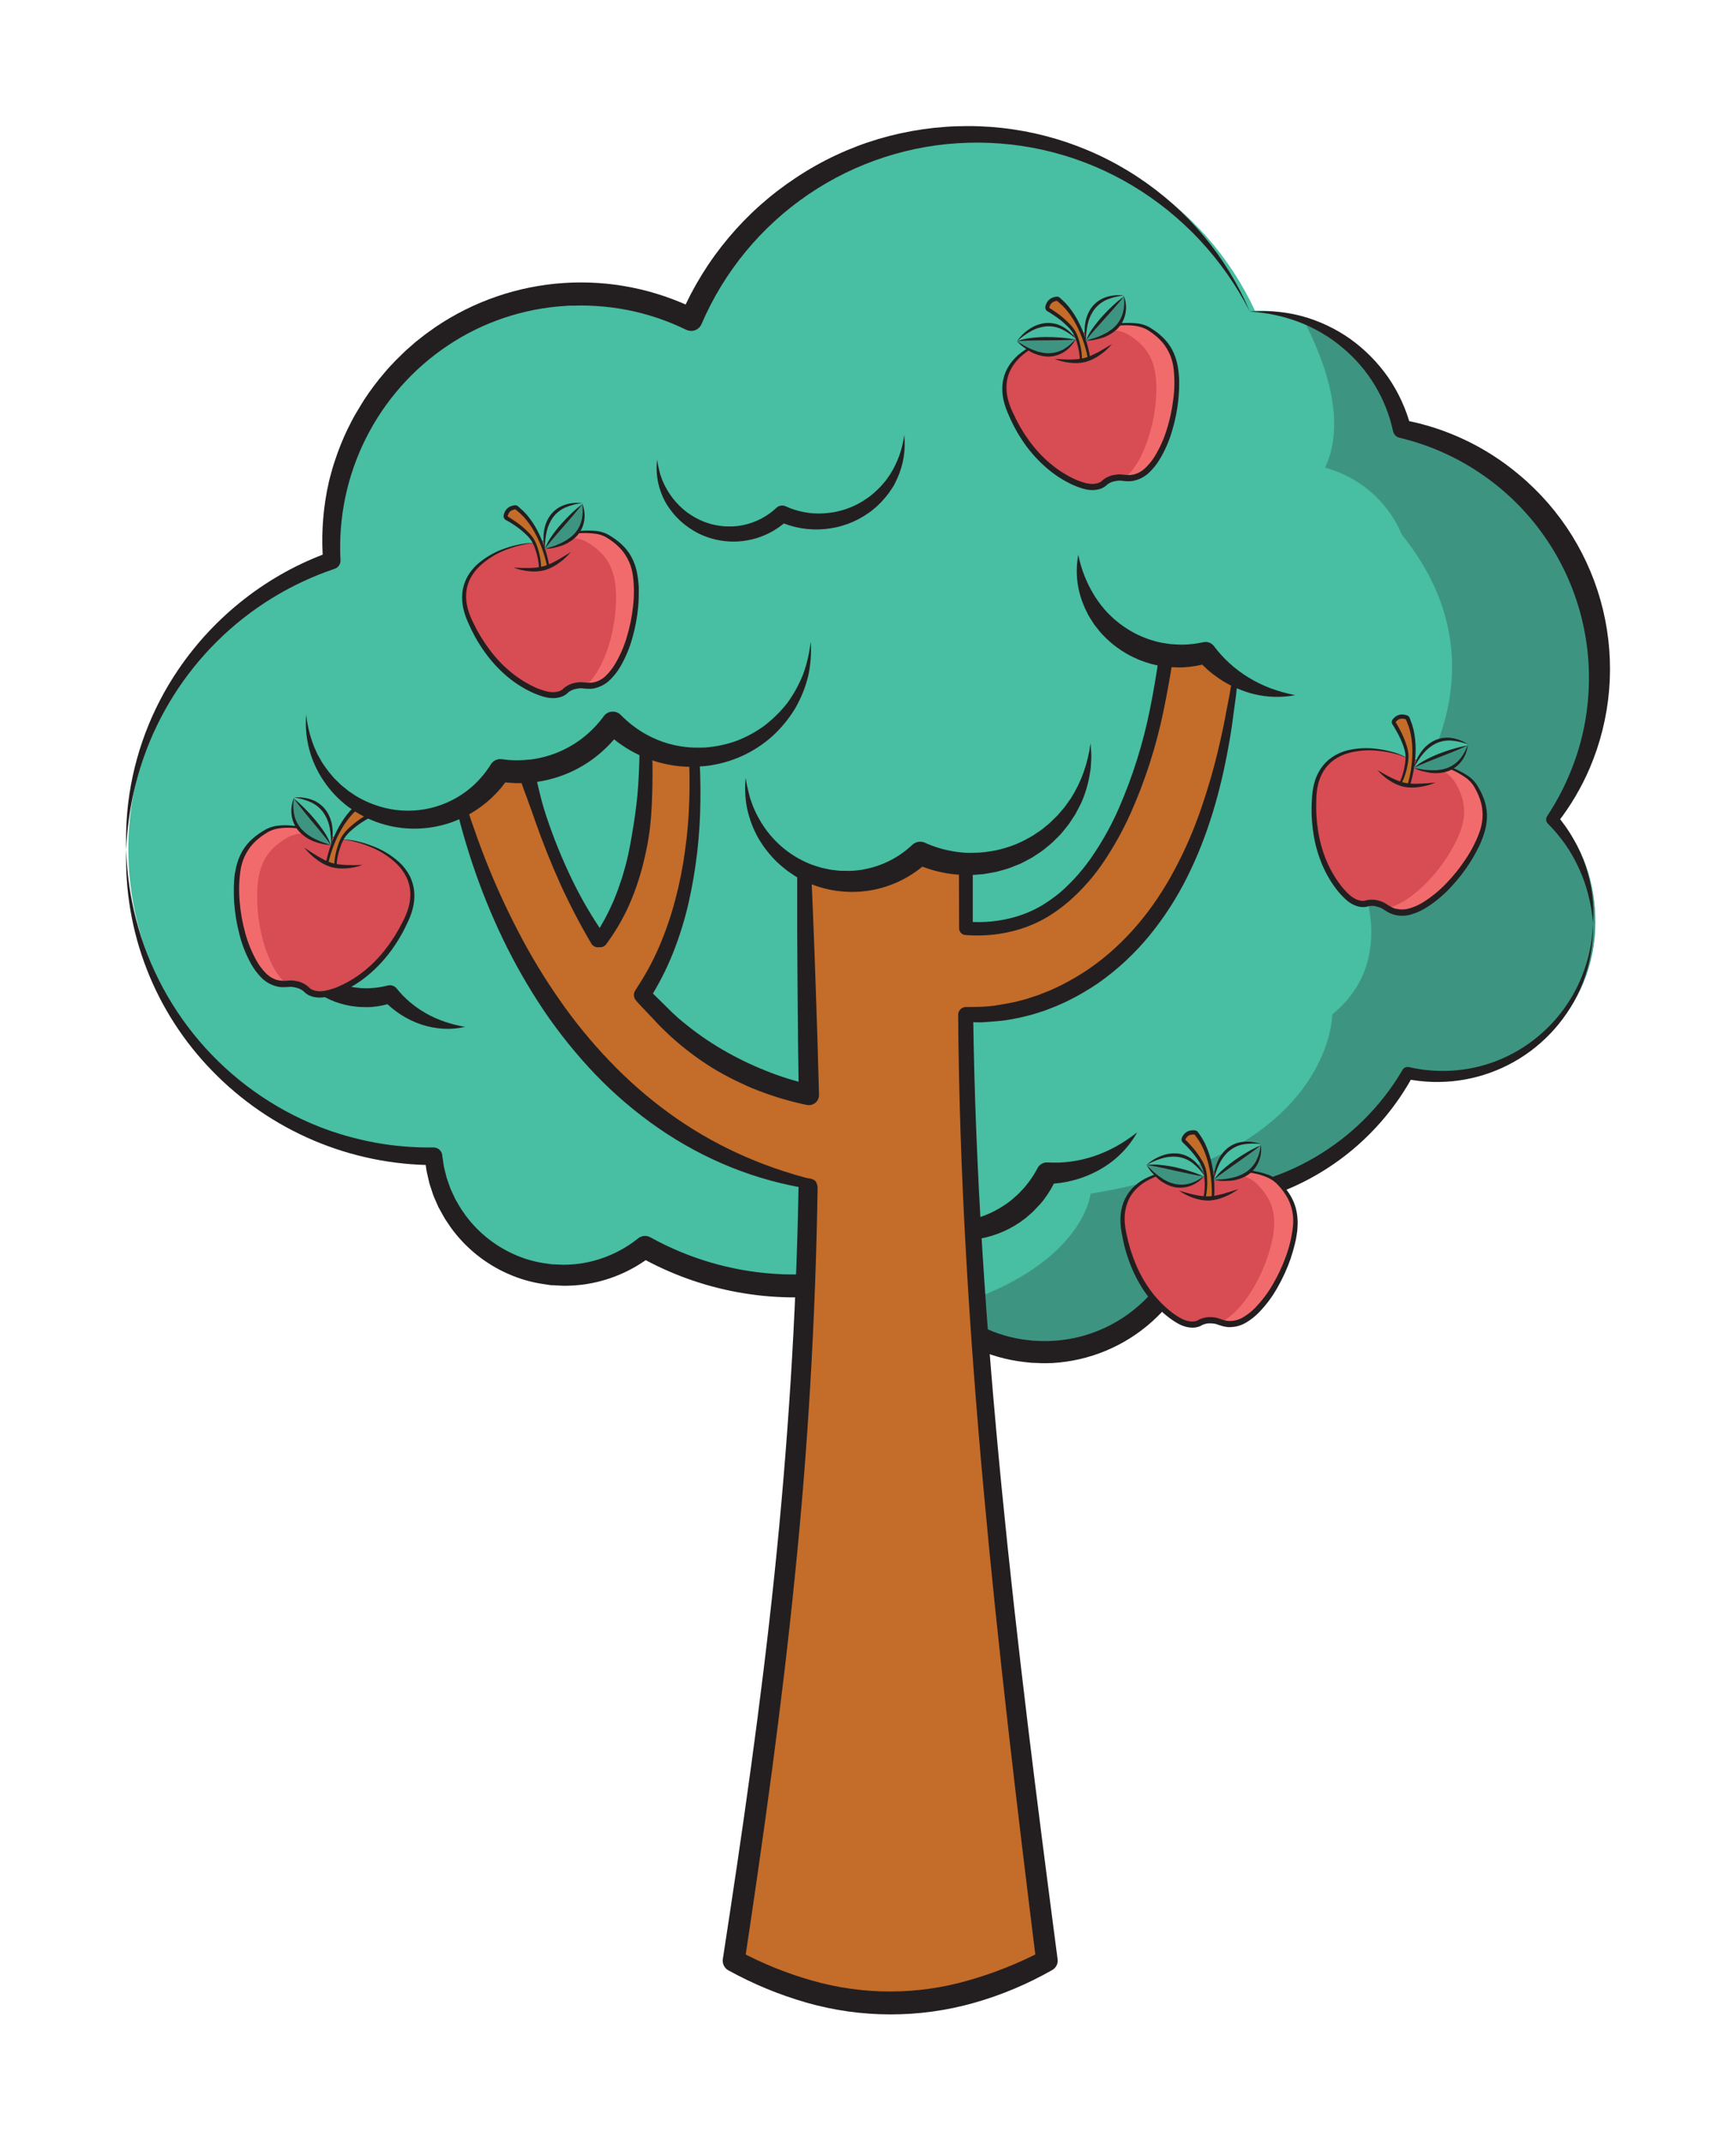 <svg width="482" height="595" viewBox="0 0 482 595" fill="none" xmlns="http://www.w3.org/2000/svg">
<g clip-path="url(#clip0_2079_626)">
<path d="M445.497 186.703C445.496 170.817 440.052 155.412 430.072 143.06C420.093 130.709 406.183 122.159 390.666 118.838C388.436 109.554 383.15 101.291 375.658 95.38C368.167 89.469 358.907 86.255 349.369 86.254C349.054 86.254 348.726 86.254 348.431 86.254C341.526 71.354 330.46 58.775 316.57 50.035C302.68 41.294 286.559 36.767 270.154 37C253.75 37.232 237.763 42.215 224.126 51.345C210.488 60.476 199.782 73.364 193.302 88.453C182.735 83.241 171.016 80.81 159.251 81.392C147.486 81.973 136.063 85.547 126.06 91.776C116.058 98.004 107.806 106.683 102.084 116.991C96.362 127.299 93.359 138.897 93.358 150.69C93.358 152.266 93.416 153.828 93.519 155.385C60.296 166.96 35.636 198.542 35.636 235.731C35.636 282.676 74.479 320.778 121.397 320.778H121.769C122.373 327.305 124.725 333.547 128.578 338.847C132.43 344.146 137.641 348.306 143.659 350.887C149.677 353.468 156.279 354.375 162.77 353.511C169.26 352.647 175.396 350.046 180.532 345.981C191.488 352.099 203.659 355.716 216.174 356.573C228.69 357.43 241.24 355.506 252.925 350.939C257.066 359.63 264.03 366.658 272.679 370.87C281.328 375.083 291.15 376.233 300.536 374.13C309.923 372.027 318.318 366.797 324.349 359.295C330.38 351.794 333.688 342.465 333.734 332.836C345.695 332.524 357.372 329.118 367.628 322.948C377.884 316.778 386.369 308.055 392.259 297.627C395.214 298.266 398.228 298.587 401.252 298.586C424.71 298.586 442.915 279.55 442.915 256.065C442.915 244.94 439.446 234.811 432.457 227.236C440.961 215.438 445.525 201.252 445.497 186.703Z" fill="#48BEA2"/>
<path d="M291.267 375.163C302.496 375.164 313.267 370.712 321.225 362.782C329.184 354.852 333.681 344.09 333.734 332.849C345.695 332.537 357.372 329.131 367.628 322.961C377.884 316.791 386.369 308.067 392.258 297.64C395.214 298.279 398.228 298.6 401.251 298.598C424.71 298.598 442.915 279.563 442.915 256.078C442.915 244.953 439.446 234.824 432.457 227.249C439.189 217.889 443.485 206.998 444.955 195.559C446.426 184.12 445.026 172.494 440.882 161.733C436.737 150.972 429.979 141.414 421.218 133.925C412.457 126.436 401.97 121.251 390.704 118.838C388.963 111.583 385.348 104.912 380.222 99.495C375.096 94.078 368.639 90.104 361.496 87.971C368.562 101.379 373.733 117.391 367.92 129.829C367.92 129.829 441.283 171.468 376.335 240.599C376.335 240.599 389.683 265.576 369.911 281.621C369.911 281.621 369.988 320.669 302.804 331.408C302.804 331.408 300.877 352.225 261.995 363.395C269.873 370.948 280.36 375.164 291.267 375.163Z" fill="#3D9581"/>
<path d="M347.03 86.523C343.334 79.282 338.647 72.591 333.104 66.646C327.603 60.759 321.307 55.67 314.399 51.527C300.643 43.283 284.817 39.154 268.792 39.63C252.945 40.084 237.557 45.063 224.444 53.982C211.331 62.902 201.038 75.388 194.779 89.97C194.618 90.349 194.384 90.692 194.091 90.979C193.797 91.267 193.45 91.494 193.068 91.647C192.687 91.799 192.279 91.876 191.869 91.87C191.458 91.865 191.052 91.779 190.675 91.617L190.546 91.559H190.514C185.318 89.016 179.811 87.165 174.134 86.054C171.298 85.507 168.429 85.141 165.546 84.961C164.826 84.909 164.107 84.89 163.381 84.852L161.216 84.813L159.052 84.864H157.966L156.887 84.942C145.288 85.657 134.084 89.428 124.409 95.874C114.687 102.354 106.819 111.259 101.58 121.71C96.341 132.161 93.913 143.798 94.534 155.475V155.539C94.564 156.06 94.421 156.577 94.126 157.009C93.833 157.44 93.404 157.762 92.908 157.925C80.663 162.047 69.52 168.915 60.328 178.003C51.136 187.091 44.139 198.161 39.869 210.368C36.996 218.617 35.372 227.251 35.051 235.982C34.901 231.586 35.088 227.185 35.61 222.818C37.25 209.552 42.032 196.87 49.556 185.828C54.596 178.419 60.759 171.843 67.824 166.336C74.919 160.786 82.85 156.401 91.322 153.346L89.703 155.796C89.217 149.535 89.534 143.237 90.647 137.057C90.756 136.279 90.962 135.513 91.116 134.742C91.27 133.97 91.424 133.198 91.649 132.446C92.067 130.928 92.459 129.398 92.985 127.912C93.961 124.913 95.137 121.982 96.505 119.141C97.212 117.732 97.906 116.311 98.709 114.954C99.512 113.597 100.321 112.247 101.156 110.909C102.891 108.269 104.796 105.745 106.86 103.353C107.856 102.125 108.986 101.012 110.072 99.855L111.768 98.195L112.622 97.372L113.509 96.588L115.294 95.025L117.151 93.552C117.761 93.051 118.403 92.588 119.046 92.131C119.688 91.675 120.33 91.205 120.973 90.761C131.526 83.63 143.778 79.425 156.482 78.575C169.186 77.724 181.888 80.258 193.296 85.919L189.024 87.488C195.763 71.87 206.93 58.573 221.142 49.244C228.17 44.585 235.848 40.992 243.926 38.582C251.98 36.2 260.336 34.995 268.734 35.006C285.504 34.989 301.909 39.909 315.908 49.154C329.733 58.269 340.56 71.27 347.03 86.523Z" fill="#231F20"/>
<path d="M442.298 256.335C442.095 253.709 441.665 251.106 441.013 248.554C440.388 246.031 439.528 243.572 438.444 241.21C437.388 238.865 436.119 236.622 434.654 234.509C433.19 232.422 431.55 230.464 429.753 228.657C429.491 228.391 429.328 228.042 429.292 227.67C429.256 227.298 429.348 226.924 429.554 226.612L429.624 226.509C432.694 221.851 435.201 216.845 437.095 211.596C438.988 206.394 440.229 200.976 440.788 195.468C442.552 178.919 438.239 162.294 428.655 148.695C419.071 135.097 404.871 125.456 388.706 121.572L388.559 121.539C388.117 121.431 387.714 121.2 387.398 120.872C387.082 120.544 386.865 120.133 386.773 119.687C384.824 110.667 379.931 102.554 372.866 96.626C369.301 93.601 365.256 91.193 360.899 89.501C356.449 87.788 351.759 86.783 346.998 86.524L347.904 86.434H348.803L350.615 86.389C354.296 86.364 357.965 86.833 361.522 87.784C366.306 89.099 370.826 91.233 374.883 94.093C378.97 97.024 382.531 100.627 385.417 104.749C388.298 108.933 390.428 113.587 391.712 118.504L389.785 116.62C401.585 118.835 412.611 124.072 421.788 131.822C433.376 141.481 441.541 154.625 445.071 169.3C448.601 183.976 447.306 199.401 441.379 213.281C439.05 218.72 436.027 223.834 432.386 228.496L432.258 226.348C434.042 228.427 435.615 230.678 436.954 233.069C439.647 237.779 441.383 242.976 442.06 248.361C442.402 251.005 442.482 253.676 442.298 256.335Z" fill="#231F20"/>
<path d="M35.051 236.007C35.205 241.578 35.902 247.119 37.133 252.554C40.146 266.026 46.403 278.557 55.36 289.054C64.316 299.552 75.701 307.699 88.521 312.785C93.583 314.765 98.823 316.258 104.169 317.241C109.509 318.209 114.93 318.659 120.356 318.585C120.941 318.576 121.51 318.779 121.956 319.157C122.403 319.536 122.697 320.064 122.784 320.643V320.823L123.125 323.074C123.189 323.447 123.221 323.826 123.311 324.193L123.587 325.299L123.863 326.399C123.942 326.768 124.047 327.131 124.178 327.485L124.93 329.627C125.055 329.985 125.203 330.336 125.373 330.675L125.842 331.704L126.317 332.733C126.484 333.074 126.69 333.376 126.876 333.717C127.261 334.36 127.615 335.035 128.019 335.646L129.304 337.498C132.915 342.355 137.756 346.158 143.327 348.514C146.087 349.694 149 350.478 151.979 350.842L153.091 350.996C153.457 351.048 153.836 351.035 154.208 351.054L156.456 351.151C157.96 351.137 159.462 351.031 160.953 350.836C166.896 349.997 172.503 347.571 177.185 343.813C177.656 343.435 178.229 343.206 178.831 343.154C179.432 343.102 180.036 343.231 180.564 343.524C191.146 349.387 202.887 352.849 214.955 353.664C227.023 354.478 239.122 352.626 250.394 348.238C251.145 347.949 251.977 347.952 252.725 348.248C253.473 348.543 254.083 349.108 254.435 349.832C256.345 353.81 258.885 357.451 261.957 360.617C265.067 363.768 268.682 366.376 272.652 368.334C276.616 370.298 280.892 371.556 285.287 372.051L286.932 372.237L288.589 372.302C289.694 372.372 290.799 372.334 291.903 372.302C294.113 372.194 296.311 371.908 298.475 371.446C305.013 370.019 311.084 366.957 316.121 362.547C321.159 358.137 324.999 352.522 327.284 346.225C328.805 342.017 329.623 337.587 329.706 333.112V333.029C329.718 332.354 329.994 331.712 330.474 331.239C330.955 330.766 331.602 330.501 332.275 330.501C343.82 330.331 355.122 327.167 365.08 321.318C375.124 315.456 383.496 307.11 389.394 297.081V297.036C389.572 296.732 389.843 296.493 390.166 296.354C390.49 296.215 390.849 296.184 391.192 296.264C397.147 297.637 403.33 297.688 409.307 296.412C415.333 295.109 420.991 292.473 425.867 288.695C430.8 284.888 434.826 280.032 437.654 274.476C440.514 268.857 442.094 262.672 442.279 256.367C442.444 262.744 441.189 269.077 438.604 274.907C434.537 283.85 427.567 291.153 418.829 295.628C410.09 300.103 400.097 301.488 390.473 299.556L392.303 298.733C383.386 315.106 368.386 327.302 350.55 332.682C344.641 334.468 338.527 335.49 332.359 335.723L334.928 333.112C334.985 343.366 331.528 353.328 325.132 361.337C318.739 369.398 309.799 375.044 299.779 377.35C297.289 377.921 294.755 378.284 292.205 378.437C290.921 378.475 289.636 378.527 288.351 378.437L286.424 378.366L284.497 378.16C279.403 377.604 274.443 376.168 269.839 373.916C265.228 371.673 261.024 368.673 257.403 365.041C253.796 361.393 250.811 357.179 248.564 352.566L252.598 354.154C246.562 356.545 240.273 358.239 233.854 359.202C214.461 362.162 194.637 358.54 177.539 348.913L180.943 348.643C175.356 353.004 168.7 355.78 161.672 356.681C159.929 356.888 158.174 356.989 156.418 356.983L153.791 356.842C153.354 356.842 152.911 356.842 152.474 356.746L151.189 356.553C147.743 356.077 144.379 355.125 141.194 353.723C134.742 350.91 129.171 346.401 125.071 340.675L123.613 338.501C123.157 337.755 122.759 336.977 122.328 336.218C122.123 335.833 121.898 335.46 121.686 335.061L121.166 333.865L120.645 332.662C120.461 332.267 120.303 331.862 120.17 331.447L119.354 328.958C119.212 328.538 119.101 328.108 119.02 327.672L118.725 326.386L118.442 325.1C118.346 324.675 118.313 324.238 118.249 323.813L117.915 321.241L120.375 323.479C108.92 323.436 97.588 321.103 87.044 316.619C76.5 312.135 66.957 305.588 58.973 297.364C51.067 289.274 44.873 279.67 40.761 269.127C36.65 258.585 34.706 247.32 35.045 236.007H35.051Z" fill="#231F20"/>
<path d="M247.183 335.183C250.847 337.208 254.851 338.546 258.996 339.132C260.96 339.396 262.946 339.47 264.924 339.35C265.419 339.312 265.901 339.247 266.389 339.196C266.874 339.158 267.357 339.092 267.834 338.997C268.788 338.839 269.732 338.624 270.661 338.354C274.353 337.343 277.801 335.593 280.797 333.209C281.157 332.894 281.504 332.566 281.863 332.264C282.236 331.969 282.586 331.647 282.91 331.299C283.553 330.598 284.253 329.948 284.837 329.202C286.055 327.729 287.118 326.134 288.011 324.444L288.101 324.27C288.357 323.793 288.741 323.398 289.21 323.127C289.678 322.857 290.213 322.723 290.754 322.74L292.372 322.791H293.991L295.616 322.688L297.241 322.514C299.424 322.22 301.574 321.723 303.665 321.029C305.815 320.31 307.894 319.395 309.876 318.296C311.935 317.145 313.901 315.833 315.754 314.373C313.303 318.723 309.697 322.309 305.335 324.733C303.111 325.993 300.737 326.968 298.269 327.633C297.627 327.794 297.023 327.942 296.393 328.084C295.764 328.225 295.109 328.302 294.466 328.411L292.539 328.63L290.612 328.72L293.355 327.016C292.411 329.204 291.201 331.267 289.751 333.157C289.394 333.635 289.008 334.09 288.595 334.521L287.381 335.807C286.98 336.246 286.551 336.658 286.096 337.042C285.653 337.44 285.191 337.82 284.741 338.212C280.981 341.17 276.543 343.142 271.83 343.948C270.667 344.147 269.494 344.276 268.316 344.334C267.73 344.37 267.142 344.37 266.556 344.334C265.971 344.334 265.387 344.334 264.809 344.276L263.074 344.045C262.497 343.98 261.924 343.879 261.359 343.743C260.255 343.515 259.167 343.215 258.103 342.842C253.821 341.357 250.039 338.704 247.183 335.183Z" fill="#231F20"/>
<path d="M325.447 168.015C324.445 179.093 322.696 190.091 320.212 200.934C319.891 202.265 319.627 203.622 319.248 204.927L318.144 208.85C317.463 211.5 316.525 213.995 315.69 216.567C315.292 217.853 314.771 219.069 314.283 220.31C313.795 221.551 313.32 222.779 312.812 223.995L311.155 227.551C310.879 228.136 310.628 228.754 310.32 229.313L309.401 231.011L308.489 232.709L308.033 233.557C307.879 233.84 307.699 234.098 307.538 234.368L305.534 237.583C304.828 238.612 304.082 239.589 303.363 240.599L302.823 241.352L302.239 242.052L301.07 243.448C298.074 247.011 294.555 250.096 290.632 252.599C286.924 254.94 282.814 256.569 278.51 257.403C276.405 257.795 274.267 257.991 272.125 257.988C271.085 257.987 270.045 257.933 269.01 257.827L268.168 257.711C268.382 240.481 269.044 223.362 270.153 206.355H221.296C223.525 241.725 224.559 273.878 224.585 304.007C223.3 303.717 222.054 303.409 220.801 303.061C217.647 302.184 214.545 301.126 211.513 299.891C208.472 298.625 205.504 297.191 202.623 295.595C196.802 292.359 191.349 288.502 186.358 284.091L184.495 282.399C183.853 281.833 183.211 281.293 182.658 280.669L179.093 277.049L178.354 276.2L180.204 273.158L180.705 272.316L181.168 271.435L182.086 269.666L182.992 267.904C183.294 267.319 183.545 266.689 183.821 266.084C184.354 264.856 184.906 263.647 185.407 262.406L186.808 258.631C188.548 253.547 189.909 248.341 190.88 243.056C191.8 237.818 192.418 232.532 192.73 227.223C193.253 216.856 192.851 206.464 191.529 196.169C190.891 191.106 190.073 186.107 189.075 181.172C188.581 178.703 188.035 176.253 187.45 173.802C187.148 172.581 186.846 171.359 186.519 170.137L186.024 168.298C185.838 167.655 185.684 167.095 185.459 166.368L181.425 168.201L175.277 172.664L175.631 174.31C175.862 175.417 176.076 176.533 176.273 177.661C176.701 179.912 177.076 182.177 177.397 184.458C178.04 189.018 178.566 193.616 178.9 198.207C179.592 207.263 179.478 216.362 178.56 225.397C178.074 229.722 177.341 234.017 176.363 238.258C175.393 242.287 174.124 246.238 172.567 250.078L171.385 252.811C170.961 253.699 170.492 254.554 170.055 255.429C169.83 255.853 169.631 256.31 169.381 256.715L168.655 257.956L167.922 259.184L167.556 259.827L167.152 260.4L166.702 261.043C166.653 260.979 166.608 260.912 166.567 260.843C164.788 257.872 162.867 254.991 161.287 251.84C160.471 250.297 159.598 248.792 158.827 247.216L156.579 242.458L155.454 240.072L154.446 237.622L152.422 232.721C152.069 231.911 151.78 231.062 151.491 230.226L150.598 227.718L148.819 222.689C147.798 219.262 146.712 215.86 145.736 212.4C144.862 208.915 143.937 205.442 143.102 201.944L140.879 191.339L121.923 194.677L123.998 206.079C124.795 209.873 125.701 213.654 126.568 217.442C127.525 221.21 128.61 224.966 129.632 228.728L131.443 234.316L132.355 237.114C132.664 238.04 132.946 238.979 133.312 239.892L135.419 245.416L136.473 248.175L137.668 250.901L140.07 256.335C140.892 258.136 141.843 259.898 142.729 261.679C144.444 265.274 146.583 268.695 148.543 272.181C149.59 273.891 150.727 275.563 151.819 277.255C152.378 278.091 152.911 278.946 153.489 279.776L155.294 282.226L157.099 284.669L158.005 285.891L158.974 287.068L162.886 291.769L167.075 296.271C167.755 297.036 168.52 297.73 169.259 298.444L171.488 300.573C177.538 306.218 184.18 311.192 191.298 315.409C194.895 317.526 198.607 319.441 202.417 321.145C206.26 322.832 210.198 324.294 214.211 325.524C217.553 326.557 220.948 327.415 224.379 328.097C223.037 405.697 214.911 470.693 203.689 544.377C232.685 560.03 261.676 560.03 290.664 544.377C279.223 454.68 268.939 366.887 268.13 281.673C269.614 281.743 271.085 281.763 272.543 281.673C276.189 281.554 279.815 281.089 283.373 280.284C290.409 278.666 297.086 275.759 303.068 271.711C308.798 267.789 313.9 263.019 318.201 257.564L319.749 255.57L320.52 254.567L321.22 253.538C322.139 252.162 323.09 250.792 323.97 249.396L326.43 245.152C326.629 244.798 326.841 244.451 327.027 244.091L327.567 243.004L328.64 240.843L329.712 238.676C330.072 237.956 330.355 237.216 330.669 236.483L332.526 232.091C333.085 230.619 333.592 229.133 334.132 227.66C334.671 226.188 335.211 224.702 335.622 223.21C336.496 220.233 337.472 217.268 338.14 214.271L339.239 209.77C339.618 208.278 339.881 206.773 340.17 205.268C342.473 193.433 343.975 181.455 344.666 169.417L325.447 168.015Z" fill="#C46C29"/>
<path d="M327.509 168.22C326.527 178.065 325.026 187.852 323.013 197.538C320.996 207.291 317.933 216.797 313.878 225.892C311.816 230.457 309.386 234.846 306.613 239.017C303.806 243.246 300.44 247.076 296.605 250.399C294.656 252.062 292.567 253.553 290.362 254.856C288.107 256.141 285.721 257.181 283.244 257.956C278.312 259.471 273.136 260.025 267.995 259.589C267.533 259.548 267.103 259.336 266.788 258.995C266.474 258.654 266.297 258.208 266.293 257.743L266.235 239.898C266.235 239.386 266.438 238.896 266.799 238.534C267.161 238.172 267.651 237.969 268.162 237.969C268.673 237.969 269.163 238.172 269.525 238.534C269.886 238.896 270.089 239.386 270.089 239.898V257.737L268.393 255.872C273.052 256.282 277.747 255.807 282.23 254.47C284.451 253.805 286.594 252.902 288.621 251.776C290.658 250.594 292.592 249.243 294.402 247.737C297.972 244.613 301.103 241.02 303.71 237.056C306.393 233.062 308.713 228.835 310.641 224.425C314.514 215.546 317.422 206.275 319.313 196.773C321.233 187.215 322.591 177.552 323.379 167.834C323.427 167.287 323.691 166.781 324.112 166.428C324.533 166.076 325.077 165.905 325.624 165.953C326.171 166.002 326.676 166.266 327.028 166.688C327.381 167.109 327.551 167.654 327.503 168.201L327.509 168.22Z" fill="#231F20"/>
<path d="M344.506 171.532C342.932 172.082 341.278 172.362 339.611 172.362C338.002 172.38 336.395 172.24 334.813 171.944C333.198 171.644 331.615 171.192 330.085 170.593C328.423 169.965 326.861 169.098 325.447 168.021C327.006 167.165 328.681 166.541 330.419 166.169C332.02 165.798 333.653 165.583 335.295 165.526C336.905 165.467 338.516 165.571 340.106 165.834C341.752 166.086 343.346 166.61 344.821 167.384C345.082 167.53 345.312 167.727 345.498 167.962C345.684 168.197 345.822 168.466 345.903 168.755C345.985 169.043 346.009 169.345 345.974 169.643C345.94 169.941 345.847 170.229 345.701 170.49C345.442 170.972 345.018 171.342 344.506 171.532Z" fill="#231F20"/>
<path d="M268.246 279.583C269.749 279.583 271.258 279.583 272.742 279.505C274.226 279.428 275.748 279.293 277.238 279.036C278.729 278.779 280.213 278.521 281.69 278.213C282.429 278.058 283.148 277.833 283.88 277.647L284.972 277.351C285.332 277.248 285.692 277.12 286.045 277.004L288.197 276.296L290.31 275.473C291.023 275.216 291.704 274.901 292.392 274.586C293.079 274.271 293.779 273.981 294.447 273.628C297.157 272.27 299.775 270.736 302.284 269.036C312.311 262.155 320.27 252.477 326.051 241.602C328.975 236.143 331.45 230.454 333.451 224.593C335.493 218.703 337.208 212.704 338.59 206.625C338.962 205.107 339.271 203.571 339.611 202.04C339.952 200.509 340.196 198.966 340.504 197.429L341.397 192.812C341.667 191.268 341.917 189.719 342.168 188.169C343.195 181.969 343.928 175.725 344.647 169.468C344.557 175.77 344.191 182.06 343.658 188.355C343.523 189.931 343.356 191.5 343.183 193.069L342.54 197.77C342.335 199.333 342.142 200.908 341.898 202.471C341.654 204.034 341.403 205.596 341.108 207.152C338.879 219.609 335.391 231.995 329.629 243.493C326.755 249.273 323.247 254.714 319.171 259.718C315.063 264.734 310.294 269.169 304.995 272.901C302.305 274.744 299.489 276.394 296.567 277.84C295.848 278.219 295.083 278.521 294.344 278.862C293.606 279.203 292.854 279.505 292.083 279.808L289.797 280.676L287.458 281.415C287.067 281.531 286.681 281.666 286.283 281.769L285.095 282.065C284.298 282.251 283.514 282.476 282.711 282.631C281.105 282.927 279.5 283.274 277.874 283.422C276.249 283.57 274.618 283.718 272.993 283.82C271.367 283.923 269.71 283.756 268.079 283.718C267.551 283.688 267.054 283.457 266.691 283.073C266.328 282.688 266.125 282.179 266.125 281.65C266.125 281.121 266.328 280.612 266.691 280.227C267.054 279.843 267.551 279.612 268.079 279.583H268.246Z" fill="#231F20"/>
<path d="M391.314 210.811C391.314 210.811 405.902 211.943 409.686 218.155C413.257 224.014 413.508 229.3 408.176 238.033C402.845 246.766 393.575 254.83 387.518 253.178C386.718 253.011 385.958 252.687 385.283 252.226C383.908 251.383 384.126 251.351 382.405 250.837C381.507 250.613 380.57 250.591 379.662 250.772C379.662 250.772 377.851 251.673 375.121 249.866C372.391 248.059 363.654 238.657 364.843 221.017C366.031 203.377 386.843 207.879 391.314 210.811Z" fill="#D84C53"/>
<path d="M409.698 218.155C406.692 213.223 396.851 211.487 392.952 210.985C397.16 212.033 401.945 213.885 403.917 217.075C407.495 222.94 407.739 228.22 402.408 236.959C397.995 244.187 390.89 250.946 385.141 252.136L385.295 252.226C385.971 252.687 386.73 253.011 387.531 253.178C393.588 254.83 402.857 246.747 408.189 238.033C413.52 229.319 413.257 224.014 409.698 218.155Z" fill="#F26B6C"/>
<path d="M391.314 210.812C394.17 210.98 397.004 211.411 399.781 212.098C402.621 212.729 405.319 213.887 407.733 215.513C408.339 215.944 408.891 216.447 409.377 217.011C409.626 217.298 409.856 217.601 410.065 217.918L410.624 218.857C411.365 220.126 411.948 221.483 412.358 222.895C412.759 224.334 412.922 225.828 412.84 227.319C412.748 228.798 412.459 230.258 411.979 231.66C411.773 232.368 411.471 233.036 411.215 233.725C410.958 234.413 410.63 235.062 410.283 235.705C409.936 236.348 409.641 236.991 409.249 237.634C408.857 238.278 408.523 238.921 408.131 239.506C406.56 241.95 404.769 244.244 402.78 246.361C400.792 248.515 398.531 250.4 396.055 251.969C394.783 252.768 393.411 253.397 391.976 253.84C390.463 254.328 388.846 254.392 387.3 254.027H387.422C387.203 253.992 386.988 253.938 386.779 253.866C386.587 253.809 386.398 253.74 386.214 253.66C385.857 253.511 385.51 253.342 385.173 253.152C384.839 252.959 384.531 252.766 384.236 252.573C383.982 252.395 383.716 252.236 383.439 252.097C382.867 251.86 382.273 251.679 381.666 251.557C381.069 251.486 380.465 251.506 379.874 251.615L380.067 251.544C379.829 251.651 379.578 251.729 379.322 251.776C379.11 251.817 378.895 251.84 378.679 251.847C378.248 251.864 377.816 251.827 377.395 251.737C376.579 251.558 375.799 251.243 375.088 250.805C374.742 250.589 374.408 250.355 374.086 250.104C373.797 249.84 373.483 249.589 373.213 249.319C372.654 248.779 372.146 248.207 371.639 247.634C369.723 245.277 368.163 242.651 367.008 239.84C365.861 237.049 365.062 234.127 364.631 231.139C364.182 228.161 364.055 225.142 364.252 222.136C364.286 220.618 364.486 219.109 364.849 217.635C365.221 216.136 365.844 214.712 366.693 213.423C367.548 212.133 368.651 211.027 369.937 210.169C371.211 209.326 372.619 208.704 374.099 208.329C377.02 207.641 380.047 207.534 383.009 208.014C384.477 208.224 385.927 208.549 387.345 208.985C388.744 209.413 390.079 210.027 391.314 210.812ZM391.314 210.812C390.019 210.11 388.637 209.585 387.203 209.249C385.781 208.886 384.334 208.628 382.874 208.477C379.982 208.125 377.049 208.343 374.241 209.12C372.865 209.524 371.563 210.147 370.386 210.966C369.237 211.784 368.261 212.822 367.515 214.021C366.777 215.228 366.243 216.549 365.935 217.931C365.623 219.332 365.465 220.764 365.466 222.201C365.346 225.103 365.527 228.01 366.006 230.876C366.454 233.735 367.255 236.528 368.389 239.191C369.518 241.832 371.012 244.302 372.827 246.528C373.296 247.062 373.765 247.589 374.279 248.072C374.523 248.322 374.793 248.528 375.05 248.76C375.31 248.963 375.582 249.15 375.866 249.319C376.41 249.661 377.01 249.905 377.639 250.039C377.932 250.103 378.232 250.129 378.531 250.117C378.679 250.117 378.821 250.117 378.955 250.072C379.06 250.047 379.163 250.017 379.264 249.982L379.392 249.93H379.463C380.251 249.769 381.061 249.738 381.859 249.84C382.252 249.898 382.639 249.993 383.015 250.123C383.387 250.232 383.752 250.365 384.107 250.522C384.459 250.696 384.799 250.896 385.122 251.12C385.411 251.306 385.707 251.493 385.976 251.647C386.248 251.809 386.532 251.951 386.824 252.072C386.966 252.129 387.107 252.187 387.248 252.232C387.364 252.268 387.482 252.298 387.602 252.322H387.685H387.724C388.97 252.609 390.271 252.551 391.488 252.155C392.786 251.761 394.025 251.197 395.175 250.477C397.527 248.993 399.685 247.222 401.598 245.204C403.549 243.183 405.311 240.988 406.859 238.644C408.436 236.329 409.73 233.833 410.714 231.21C411.709 228.631 411.905 225.812 411.279 223.12C410.931 221.776 410.42 220.48 409.756 219.262L409.249 218.342C409.072 218.058 408.876 217.785 408.664 217.525C408.237 216.991 407.748 216.509 407.206 216.091C404.923 214.436 402.353 213.219 399.626 212.503C396.905 211.72 394.125 211.155 391.314 210.812Z" fill="#231F20"/>
<path d="M391.115 218.085C391.115 218.085 394.642 207.551 390.845 199.493C390.772 199.344 390.643 199.228 390.486 199.172C389.902 198.914 389.249 198.865 388.634 199.033C388.018 199.2 387.48 199.574 387.107 200.091C387.021 200.196 386.971 200.325 386.963 200.46C386.955 200.595 386.989 200.73 387.062 200.844C387.942 202.22 390.916 207.172 390.672 210.619C390.514 212.963 389.914 215.256 388.905 217.377" fill="#C46C29"/>
<path d="M382.482 213.834C383.767 214.574 384.974 215.287 386.24 215.911C386.866 216.228 387.509 216.509 388.167 216.754C388.788 217.013 389.434 217.211 390.094 217.345C390.766 217.485 391.45 217.562 392.137 217.577C392.83 217.628 393.53 217.577 394.237 217.577C395.65 217.525 397.076 217.403 398.528 217.287C397.182 217.862 395.768 218.26 394.321 218.471C392.845 218.724 391.338 218.724 389.863 218.471C388.401 218.134 387.014 217.53 385.771 216.689C384.544 215.899 383.437 214.938 382.482 213.834Z" fill="#231F20"/>
<path d="M390.8 217.969C391.769 214.668 392.218 211.235 392.13 207.795C392.085 206.097 391.857 204.409 391.449 202.76C391.227 201.948 390.948 201.153 390.614 200.381L390.37 199.802C390.312 199.667 390.331 199.712 390.319 199.693C390.306 199.673 390.319 199.693 390.261 199.693C389.916 199.571 389.553 199.512 389.188 199.519C388.851 199.533 388.522 199.63 388.231 199.802C388.084 199.902 387.945 200.011 387.813 200.13L387.614 200.329L387.531 200.432C387.531 200.471 387.531 200.484 387.531 200.548L387.871 201.114C388.096 201.493 388.314 201.879 388.514 202.265C389.373 203.812 390.07 205.443 390.595 207.133C390.864 207.995 391.024 208.887 391.07 209.789C391.07 210.685 390.979 211.579 390.8 212.458C390.494 214.212 389.936 215.912 389.143 217.506L388.616 217.223C389.323 215.674 389.807 214.033 390.055 212.348C390.201 211.521 390.265 210.681 390.248 209.84C390.183 209.01 390.012 208.191 389.74 207.403C389.191 205.79 388.476 204.239 387.608 202.773C387.396 202.4 387.177 202.033 386.965 201.673L386.619 201.133C386.51 200.969 386.444 200.78 386.426 200.583C386.408 200.387 386.439 200.189 386.516 200.008C386.556 199.917 386.606 199.831 386.664 199.75L386.786 199.603C386.863 199.513 386.953 199.423 387.036 199.332C387.219 199.153 387.419 198.991 387.634 198.85C388.082 198.562 388.598 198.396 389.13 198.368C389.635 198.357 390.137 198.436 390.614 198.599C390.802 198.66 390.973 198.764 391.115 198.902C391.24 199.025 391.336 199.174 391.398 199.339L391.642 199.982C391.977 200.819 392.252 201.678 392.464 202.554C392.847 204.286 393.043 206.054 393.049 207.828C393.055 209.587 392.915 211.345 392.631 213.082C392.36 214.825 391.957 216.545 391.423 218.226L390.8 217.969Z" fill="#231F20"/>
<path d="M392.554 213.217C392.554 213.217 396.408 201.075 407.547 206.677C407.547 206.677 405.973 217.628 392.554 213.217Z" fill="#48BEA2"/>
<path d="M407.489 206.959C407.489 206.959 396.447 210.348 392.554 213.217C404.675 217.197 407.129 208.657 407.489 206.959Z" fill="#3D9581"/>
<path d="M392.554 213.217C392.919 211.642 393.589 210.154 394.526 208.837C395.467 207.473 396.735 206.368 398.213 205.622C398.97 205.263 399.775 205.016 400.603 204.889C401.423 204.767 402.256 204.767 403.076 204.889C404.685 205.147 406.22 205.753 407.572 206.664C406.111 206.109 404.581 205.756 403.024 205.615C401.518 205.5 400.007 205.782 398.643 206.432C397.288 207.122 396.091 208.088 395.13 209.268C394.119 210.478 393.255 211.804 392.554 213.217Z" fill="#231F20"/>
<path d="M407.547 206.677C407.424 208.299 406.857 209.857 405.908 211.178C404.929 212.534 403.567 213.564 401.997 214.136C400.429 214.634 398.771 214.781 397.14 214.567C396.344 214.438 395.56 214.258 394.789 214.072C394.019 213.885 393.286 213.525 392.554 213.217C393.35 213.326 394.121 213.474 394.886 213.622C395.65 213.77 396.44 213.776 397.205 213.84H398.354H398.926L399.491 213.757C399.858 213.693 400.243 213.68 400.609 213.59L401.688 213.275C403.102 212.764 404.359 211.895 405.337 210.754C406.333 209.553 407.084 208.168 407.547 206.677Z" fill="#231F20"/>
<path d="M407.489 206.959C405.022 208.123 402.504 209.088 399.999 210.085C398.714 210.561 397.494 211.069 396.247 211.57C395.001 212.072 393.762 212.586 392.554 213.217C393.572 212.296 394.711 211.519 395.939 210.908C397.144 210.269 398.386 209.702 399.658 209.21C400.943 208.728 402.228 208.271 403.513 207.924C404.816 207.518 406.144 207.196 407.489 206.959Z" fill="#231F20"/>
<path d="M227.013 329.814C226.722 347.82 226.053 365.826 225.009 383.832C223.964 401.838 222.523 419.8 220.686 437.716C217.088 473.574 212.078 509.246 206.727 544.821L205.153 541.663C211.641 545.147 218.488 547.913 225.574 549.914C239.704 553.936 254.677 553.918 268.798 549.863C275.875 547.852 282.73 545.127 289.257 541.728L287.715 544.769C282.3 501.124 277.084 457.426 273.095 413.581C269.106 369.736 266.344 325.762 266.029 281.705C266.054 281.171 266.281 280.666 266.666 280.295C267.05 279.924 267.562 279.715 268.096 279.71C268.63 279.705 269.145 279.905 269.536 280.269C269.927 280.633 270.164 281.133 270.198 281.666C270.776 325.556 273.834 369.395 278.112 413.105C282.39 456.815 287.934 500.397 293.644 543.978C293.721 544.565 293.62 545.161 293.356 545.691C293.091 546.22 292.675 546.658 292.16 546.949L292.096 546.988C285.293 550.864 278.049 553.906 270.519 556.049C255.271 560.379 239.117 560.362 223.878 555.997C216.356 553.838 209.101 550.838 202.25 547.052C201.698 546.753 201.252 546.29 200.974 545.727C200.696 545.164 200.598 544.528 200.695 543.908C206.168 508.39 211.301 472.834 215.02 437.156C216.883 419.313 218.382 401.435 219.516 383.524C220.651 365.612 221.384 347.687 221.713 329.749C221.726 329.045 222.018 328.374 222.524 327.885C223.031 327.396 223.711 327.129 224.414 327.142C225.118 327.154 225.788 327.446 226.276 327.954C226.765 328.461 227.032 329.141 227.019 329.846L227.013 329.814Z" fill="#231F20"/>
<path d="M121.923 195.378C124.99 210.023 129.25 224.393 134.661 238.342C137.367 245.255 140.442 252.017 143.873 258.599C147.264 265.165 151.09 271.496 155.326 277.55C159.513 283.6 164.176 289.306 169.271 294.611C174.336 299.926 179.872 304.769 185.812 309.081C191.756 313.399 198.112 317.119 204.787 320.187C211.504 323.262 218.49 325.708 225.657 327.492C226.008 327.563 226.317 327.77 226.515 328.069C226.713 328.367 226.785 328.732 226.714 329.084C226.643 329.435 226.436 329.744 226.138 329.942C225.84 330.141 225.475 330.212 225.124 330.141C217.577 328.988 210.187 326.972 203.098 324.135C195.976 321.271 189.194 317.623 182.877 313.261C176.56 308.898 170.696 303.913 165.372 298.38C160.086 292.846 155.271 286.878 150.977 280.541C146.736 274.207 142.945 267.582 139.633 260.715C136.352 253.872 133.505 246.829 131.109 239.628C126.329 225.288 123.246 210.437 121.923 195.378Z" fill="#231F20"/>
<path d="M164.229 262.052C161.034 256.637 158.129 251.055 155.525 245.332C152.956 239.621 150.639 233.808 148.575 227.892C148.074 226.413 147.547 224.94 146.995 223.474C146.487 221.995 145.935 220.535 145.389 219.062L143.834 214.625C143.352 213.133 142.909 211.635 142.472 210.123C142.036 208.612 141.702 207.094 141.361 205.57C141.021 204.046 140.719 202.503 140.481 200.959C139.963 197.867 139.654 194.743 139.556 191.609C139.549 191.288 139.655 190.974 139.856 190.724C140.056 190.473 140.339 190.3 140.653 190.237C140.968 190.173 141.295 190.222 141.577 190.376C141.859 190.529 142.078 190.777 142.196 191.075C142.774 192.535 143.262 194.014 143.712 195.493C144.162 196.972 144.611 198.451 145.029 199.937C145.446 201.423 145.851 202.902 146.217 204.394C146.583 205.885 146.975 207.371 147.316 208.895C147.656 210.419 148.016 211.885 148.318 213.397L149.301 217.898C149.66 219.39 150.014 220.895 150.412 222.4C150.81 223.905 151.273 225.345 151.748 226.811C153.694 232.634 156.001 238.33 158.653 243.866C161.297 249.383 164.389 254.674 167.897 259.686C168.186 260.161 168.283 260.729 168.169 261.274C168.056 261.819 167.739 262.3 167.284 262.62C166.829 262.94 166.269 263.075 165.719 262.996C165.168 262.918 164.668 262.634 164.319 262.2L164.229 262.052Z" fill="#231F20"/>
<path d="M187.187 165.828C187.829 168.163 188.349 170.452 188.883 172.786L190.334 179.777C191.285 184.432 191.992 189.133 192.66 193.834C193.328 198.535 193.758 203.275 194.066 207.982C194.375 212.689 194.535 217.487 194.465 222.252C194.391 231.821 193.291 241.355 191.182 250.689C190.104 255.388 188.674 259.999 186.904 264.483C186.005 266.734 185.005 268.944 183.904 271.113C183.352 272.2 182.761 273.268 182.164 274.329L180.365 277.39L180.127 274.618C180.802 275.415 181.669 276.213 182.472 277.01L184.894 279.39C185.69 280.174 186.467 280.991 187.296 281.718L188.516 282.83C188.934 283.19 189.364 283.537 189.801 283.891C193.207 286.707 196.838 289.239 200.657 291.46C204.474 293.681 208.45 295.616 212.553 297.248C216.644 298.91 220.866 300.227 225.176 301.184L221.784 304L221.566 288.714L221.437 273.435C221.437 268.335 221.334 263.242 221.341 258.149C221.347 253.055 221.341 247.956 221.341 242.863C221.33 242.342 221.525 241.839 221.885 241.464C222.245 241.088 222.739 240.871 223.258 240.859C223.778 240.848 224.281 241.044 224.656 241.404C225.031 241.764 225.248 242.259 225.259 242.779C225.503 247.866 225.696 252.959 225.901 258.052C226.107 263.145 226.274 268.232 226.454 273.325L226.968 288.599L227.398 303.878C227.419 304.25 227.365 304.623 227.24 304.974C227.115 305.325 226.921 305.647 226.67 305.922C226.418 306.197 226.115 306.419 225.776 306.575C225.438 306.731 225.072 306.818 224.7 306.83C224.485 306.84 224.269 306.823 224.058 306.778H224.013C219.374 305.815 214.823 304.466 210.408 302.746C209.297 302.328 208.205 301.865 207.125 301.377C206.046 300.888 204.986 300.373 203.914 299.859C202.841 299.344 201.813 298.766 200.766 298.219C199.719 297.672 198.711 297.036 197.696 296.431C193.671 293.927 189.881 291.065 186.371 287.878C185.941 287.48 185.491 287.087 185.086 286.676L183.802 285.428C182.934 284.611 182.164 283.737 181.361 282.888L178.971 280.367C178.181 279.525 177.384 278.74 176.601 277.795L176.524 277.698C176.219 277.326 176.039 276.867 176.01 276.387C175.981 275.906 176.105 275.429 176.363 275.023L178.239 272.046C178.83 271.068 179.408 270.116 179.96 269.087C181.061 267.09 182.067 265.034 182.979 262.92C184.804 258.681 186.307 254.311 187.476 249.847C188.671 245.356 189.58 240.793 190.199 236.188C190.85 231.57 191.245 226.92 191.381 222.258C191.523 217.59 191.465 212.908 191.214 208.239C190.964 203.571 190.463 198.902 189.84 194.265C189.217 189.629 188.375 185.005 187.347 180.439C186.368 175.88 185.161 171.372 183.731 166.934C183.656 166.71 183.626 166.472 183.642 166.236C183.659 166 183.722 165.769 183.827 165.557C183.933 165.345 184.079 165.156 184.257 165.001C184.436 164.845 184.643 164.726 184.868 164.651C185.092 164.576 185.329 164.546 185.565 164.562C185.801 164.579 186.032 164.642 186.243 164.748C186.455 164.853 186.644 165 186.799 165.179C186.955 165.357 187.073 165.565 187.148 165.79C187.162 165.802 187.175 165.815 187.187 165.828Z" fill="#231F20"/>
<path d="M165.109 259.885C167.104 256.819 168.843 253.592 170.306 250.239L171.321 247.667C171.674 246.824 171.918 245.937 172.226 245.094L172.676 243.808L173.061 242.483C173.305 241.596 173.595 240.721 173.807 239.827C174.744 236.258 175.335 232.599 175.926 228.934C176.517 225.268 176.967 221.558 177.211 217.821C177.455 214.085 177.564 210.323 177.59 206.561C177.616 202.799 177.5 199.043 177.217 195.288C176.702 187.768 175.457 180.315 173.498 173.037C173.37 172.575 173.431 172.081 173.667 171.664C173.904 171.246 174.296 170.94 174.757 170.812C175.219 170.684 175.712 170.745 176.129 170.981C176.546 171.218 176.852 171.61 176.98 172.073C176.998 172.142 177.013 172.213 177.025 172.285C178.187 179.86 179.395 187.404 180.153 195.03C180.538 198.838 180.795 202.67 180.975 206.49C181.155 210.31 181.226 214.149 181.142 217.995C181.059 221.84 180.93 225.712 180.5 229.57C180.41 230.535 180.236 231.5 180.095 232.451L179.87 233.892L179.581 235.319C179.376 236.271 179.209 237.249 178.977 238.175L178.271 241.017C177.261 244.806 175.937 248.503 174.314 252.072C172.65 255.642 170.627 259.034 168.276 262.194C167.972 262.604 167.521 262.879 167.017 262.962C166.514 263.044 165.999 262.927 165.58 262.634C165.162 262.342 164.874 261.898 164.778 261.397C164.681 260.895 164.784 260.376 165.064 259.949L165.109 259.885Z" fill="#231F20"/>
<path d="M269.293 172.812C263.776 172.805 258.343 174.163 253.478 176.764C248.612 179.366 244.463 183.131 241.401 187.725C239.546 187.357 237.659 187.172 235.768 187.172C231.075 187.169 226.452 188.315 222.303 190.512C218.155 192.709 214.606 195.89 211.968 199.775C209.33 203.661 207.682 208.135 207.168 212.805C206.654 217.475 207.29 222.201 209.021 226.568C210.751 230.936 213.523 234.813 217.094 237.861C220.666 240.909 224.929 243.036 229.51 244.055C234.092 245.074 238.853 244.955 243.378 243.708C247.903 242.461 252.054 240.124 255.469 236.901C260.024 238.965 264.982 239.982 269.981 239.878C274.979 239.774 279.891 238.55 284.356 236.298C288.821 234.046 292.725 230.822 295.784 226.862C298.842 222.902 300.976 218.307 302.029 213.415C303.082 208.522 303.029 203.455 301.871 198.586C300.714 193.716 298.483 189.168 295.341 185.274C292.199 181.381 288.227 178.241 283.715 176.084C279.203 173.928 274.266 172.81 269.267 172.812H269.293Z" fill="#48BEA2"/>
<path d="M207.042 215.95C207.239 217.329 207.512 218.696 207.858 220.046L208.115 221.043C208.185 221.379 208.284 221.708 208.41 222.027L209.104 223.956C210.131 226.431 211.471 228.763 213.093 230.895C216.266 235.033 220.525 238.207 225.394 240.065C225.985 240.297 226.602 240.458 227.205 240.657C227.507 240.747 227.803 240.856 228.111 240.933L229.036 241.126C229.678 241.242 230.263 241.435 230.893 241.499L232.768 241.718C233.079 241.761 233.393 241.778 233.706 241.769H234.65C235.275 241.802 235.901 241.802 236.526 241.769C237.774 241.71 239.015 241.553 240.239 241.3C245.136 240.331 249.661 237.997 253.291 234.567C253.754 234.131 254.335 233.842 254.962 233.736C255.588 233.631 256.232 233.714 256.812 233.975C259.105 235.023 261.52 235.783 263.999 236.239C265.234 236.484 266.482 236.65 267.738 236.734C268.379 236.785 269.022 236.802 269.665 236.786L271.56 236.728C276.679 236.473 281.661 234.987 286.084 232.393C286.649 232.084 287.194 231.738 287.715 231.358C288.248 230.991 288.814 230.663 289.321 230.258L290.831 229.024C291.075 228.811 291.351 228.625 291.582 228.38L292.282 227.692C292.745 227.236 293.227 226.786 293.683 226.316L294.967 224.811L295.61 224.059L296.181 223.255L297.338 221.628C298.782 219.354 299.967 216.925 300.871 214.387C301.787 211.776 302.432 209.078 302.798 206.336C302.849 207.037 302.9 207.738 302.939 208.445C303.004 209.15 303.022 209.859 302.99 210.567L302.875 212.702L302.843 213.236L302.759 213.77L302.592 214.831C302.136 217.699 301.298 220.494 300.1 223.139L299.091 225.069L298.577 226.046L297.974 226.972L296.753 228.818C296.31 229.409 295.828 229.975 295.366 230.554L294.659 231.416C294.428 231.705 294.152 231.95 293.895 232.22L292.308 233.795C291.775 234.31 291.171 234.76 290.606 235.242C290.04 235.734 289.444 236.19 288.82 236.605L286.944 237.847C286.632 238.057 286.306 238.247 285.968 238.413L284.972 238.946L283.97 239.467C283.642 239.65 283.3 239.809 282.949 239.943L280.842 240.785C280.14 241.066 279.422 241.303 278.69 241.493C277.964 241.699 277.232 241.911 276.5 242.091L274.258 242.483L273.134 242.676C272.761 242.728 272.382 242.74 272.003 242.773C265.902 243.365 259.752 242.341 254.171 239.802L257.698 239.216C255.433 241.332 252.874 243.106 250.099 244.483C248.711 245.168 247.272 245.744 245.795 246.207C244.327 246.681 242.824 247.036 241.299 247.268C235.214 248.213 228.985 247.313 223.416 244.683L221.411 243.615C221.075 243.44 220.751 243.242 220.441 243.023L219.504 242.38L218.566 241.737C218.264 241.512 217.981 241.261 217.686 241.03C217.114 240.548 216.517 240.085 215.977 239.57C213.82 237.522 211.97 235.171 210.485 232.593C209.064 230.038 208.033 227.285 207.427 224.426C206.873 221.636 206.743 218.778 207.042 215.95Z" fill="#231F20"/>
<path d="M359.595 128.767C354.586 128.763 349.646 129.937 345.174 132.195C341.682 129.363 337.563 127.411 333.162 126.503C328.761 125.596 324.206 125.758 319.881 126.978C315.556 128.198 311.586 130.439 308.305 133.512C305.024 136.586 302.528 140.404 301.026 144.644C299.524 148.884 299.06 153.423 299.674 157.879C300.287 162.336 301.96 166.58 304.552 170.255C307.143 173.93 310.578 176.929 314.567 179C318.556 181.071 322.983 182.153 327.477 182.156C329.919 182.155 332.35 181.838 334.71 181.211C338.132 185.422 342.562 188.698 347.59 190.732C352.617 192.767 358.077 193.494 363.461 192.845C368.845 192.197 373.977 190.195 378.379 187.025C382.781 183.856 386.31 179.622 388.637 174.718C390.964 169.815 392.013 164.402 391.686 158.983C391.359 153.564 389.667 148.316 386.767 143.729C383.868 139.141 379.855 135.364 375.104 132.747C370.353 130.131 365.017 128.762 359.595 128.767Z" fill="#48BEA2"/>
<path d="M299.31 92.98C299.31 92.98 312.87 87.469 319.024 91.321C324.843 94.967 327.419 99.585 326.558 109.784C325.698 119.983 321.002 131.346 314.848 132.575C314.057 132.785 313.232 132.838 312.42 132.729C310.814 132.587 310.994 132.465 309.208 132.774C308.308 132.974 307.464 133.372 306.735 133.938C306.735 133.938 305.508 135.558 302.239 135.166C298.969 134.774 286.977 130.272 280.18 113.945C273.384 97.617 294.004 92.363 299.31 92.98Z" fill="#D84C53"/>
<path d="M319.024 91.321C314.135 88.26 304.564 91.115 300.845 92.414C305.078 91.462 310.204 90.967 313.377 92.948C319.191 96.594 321.773 101.211 320.906 111.411C320.186 119.848 316.859 129.076 312.247 132.71H312.42C313.232 132.818 314.057 132.766 314.848 132.555C321.002 131.327 325.691 119.964 326.558 109.764C327.426 99.565 324.843 94.967 319.024 91.321Z" fill="#F26B6C"/>
<path d="M299.31 92.98C301.947 91.863 304.68 90.987 307.474 90.363C310.289 89.647 313.213 89.466 316.095 89.829C316.829 89.943 317.547 90.144 318.234 90.427C318.586 90.572 318.927 90.741 319.255 90.935L320.173 91.52C321.404 92.326 322.53 93.28 323.527 94.363C324.53 95.466 325.344 96.729 325.935 98.099C326.514 99.464 326.907 100.9 327.104 102.369C327.239 103.096 327.271 103.822 327.342 104.555C327.413 105.289 327.419 106.015 327.394 106.742C327.368 107.469 327.394 108.195 327.323 108.916C327.252 109.636 327.239 110.369 327.156 111.089C326.846 113.979 326.27 116.833 325.434 119.616C324.621 122.434 323.441 125.132 321.927 127.642C321.148 128.924 320.207 130.1 319.126 131.14C317.991 132.255 316.575 133.04 315.028 133.41L315.15 133.372C314.941 133.442 314.726 133.496 314.508 133.533C314.302 133.565 314.103 133.584 313.91 133.597C313.523 133.626 313.135 133.626 312.748 133.597C312.362 133.597 312.009 133.539 311.656 133.5C311.347 133.457 311.036 133.435 310.724 133.436C310.107 133.477 309.495 133.582 308.9 133.751C308.332 133.949 307.798 134.235 307.32 134.6L307.468 134.452C307.3 134.653 307.11 134.834 306.902 134.992C306.721 135.129 306.53 135.251 306.331 135.359C305.948 135.57 305.54 135.732 305.117 135.841C304.307 136.047 303.469 136.114 302.637 136.041C302.232 136.003 301.828 135.943 301.43 135.861C301.051 135.758 300.659 135.674 300.293 135.552C299.554 135.32 298.841 135.037 298.134 134.748C295.367 133.499 292.798 131.85 290.51 129.854C288.218 127.875 286.179 125.62 284.439 123.14C282.713 120.687 281.255 118.054 280.09 115.288C279.446 113.914 278.95 112.473 278.613 110.993C278.279 109.486 278.201 107.934 278.382 106.401C278.571 104.866 279.062 103.384 279.827 102.041C280.593 100.719 281.574 99.534 282.731 98.536C285.033 96.608 287.695 95.154 290.561 94.26C291.968 93.79 293.409 93.431 294.871 93.186C296.335 92.92 297.828 92.851 299.31 92.98ZM299.31 92.98C297.838 92.933 296.367 93.085 294.935 93.43C293.502 93.741 292.094 94.156 290.721 94.671C287.981 95.655 285.459 97.164 283.296 99.115C282.252 100.091 281.371 101.229 280.688 102.485C280.025 103.731 279.618 105.098 279.493 106.504C279.371 107.912 279.482 109.331 279.821 110.703C280.168 112.095 280.666 113.445 281.305 114.729C282.499 117.379 283.96 119.9 285.666 122.253C287.346 124.607 289.31 126.745 291.512 128.619C293.702 130.477 296.141 132.018 298.757 133.198C299.4 133.462 300.074 133.726 300.749 133.925C301.083 134.041 301.391 134.105 301.751 134.195C302.074 134.259 302.399 134.306 302.727 134.336C303.374 134.395 304.025 134.343 304.654 134.182C304.943 134.109 305.222 133.999 305.483 133.854C305.608 133.785 305.728 133.708 305.843 133.623C305.928 133.557 306.008 133.484 306.08 133.404L306.17 133.295L306.228 133.256C306.861 132.758 307.573 132.369 308.335 132.105C308.713 131.979 309.102 131.888 309.498 131.835C309.878 131.769 310.262 131.726 310.647 131.706C311.041 131.702 311.433 131.728 311.823 131.783C312.163 131.822 312.51 131.861 312.825 131.88C313.139 131.902 313.455 131.902 313.769 131.88C313.923 131.88 314.077 131.88 314.219 131.835C314.34 131.816 314.46 131.791 314.579 131.758H314.662H314.701C315.945 131.457 317.083 130.823 317.996 129.925C318.986 128.991 319.849 127.932 320.565 126.774C322.016 124.393 323.161 121.839 323.976 119.173C324.817 116.489 325.41 113.733 325.749 110.941C326.128 108.17 326.171 105.363 325.878 102.581C325.618 99.831 324.537 97.222 322.775 95.096C321.862 94.049 320.825 93.118 319.685 92.324L318.818 91.733C318.532 91.556 318.236 91.397 317.932 91.257C317.314 90.973 316.668 90.757 316.005 90.614C313.281 90.054 310.397 90.324 307.615 90.8C304.793 91.303 302.015 92.032 299.31 92.98Z" fill="#231F20"/>
<path d="M302.38 99.565C302.38 99.565 300.832 88.569 293.837 83.064C293.772 83.011 293.697 82.972 293.616 82.95C293.535 82.927 293.451 82.922 293.368 82.935C292.732 82.963 292.125 83.21 291.65 83.634C291.174 84.058 290.86 84.633 290.76 85.263C290.73 85.395 290.742 85.534 290.795 85.658C290.848 85.783 290.939 85.888 291.056 85.958C292.456 86.794 297.344 89.887 298.648 93.089C299.554 95.257 300.042 97.576 300.087 99.925" fill="#C46C29"/>
<path d="M292.79 99.642C294.242 99.745 295.668 99.823 297.081 99.823C297.78 99.822 298.479 99.785 299.175 99.713C299.857 99.661 300.533 99.543 301.192 99.359C301.854 99.183 302.499 98.949 303.119 98.659C303.761 98.388 304.404 98.015 305.007 97.726C306.247 97.044 307.468 96.298 308.714 95.54C307.776 96.657 306.696 97.647 305.502 98.485C304.294 99.371 302.942 100.044 301.507 100.472C300.048 100.826 298.537 100.907 297.049 100.71C295.585 100.562 294.15 100.202 292.79 99.642Z" fill="#231F20"/>
<path d="M302.053 99.61C301.44 96.241 300.311 92.988 298.706 89.964C297.905 88.465 296.944 87.057 295.841 85.765C295.285 85.135 294.681 84.548 294.036 84.009L293.561 83.604C293.452 83.507 293.484 83.54 293.464 83.527H293.432C293.073 83.568 292.724 83.677 292.404 83.848C292.107 84.01 291.855 84.245 291.672 84.53C291.58 84.683 291.502 84.844 291.441 85.012C291.409 85.102 291.377 85.186 291.351 85.276L291.319 85.405C291.319 85.45 291.319 85.463 291.377 85.507L291.936 85.861C292.308 86.101 292.674 86.346 293.034 86.594C294.494 87.594 295.848 88.74 297.074 90.016C297.7 90.668 298.241 91.396 298.687 92.183C299.087 92.984 299.406 93.825 299.637 94.691C300.146 96.389 300.41 98.152 300.421 99.925H299.824C299.763 98.222 299.462 96.535 298.931 94.916C298.691 94.111 298.372 93.331 297.98 92.588C297.551 91.882 297.032 91.233 296.438 90.659C295.23 89.449 293.897 88.371 292.462 87.443C292.109 87.205 291.749 86.974 291.383 86.755L290.831 86.427C290.66 86.329 290.515 86.191 290.411 86.023C290.307 85.856 290.246 85.666 290.233 85.469C290.221 85.371 290.221 85.271 290.233 85.173L290.278 84.98C290.278 84.864 290.349 84.749 290.381 84.626C290.465 84.386 290.57 84.153 290.696 83.932C290.971 83.474 291.357 83.093 291.82 82.826C292.266 82.59 292.752 82.438 293.252 82.376C293.448 82.342 293.648 82.355 293.837 82.414C294.003 82.471 294.154 82.563 294.28 82.684L294.781 83.135C295.453 83.73 296.08 84.375 296.657 85.064C297.775 86.44 298.74 87.935 299.535 89.52C300.331 91.091 300.993 92.725 301.513 94.408C302.046 96.089 302.449 97.809 302.721 99.552L302.053 99.61Z" fill="#231F20"/>
<path d="M301.5 94.613C301.5 94.613 299.573 82.016 311.983 82.054C311.983 82.022 315.471 92.517 301.5 94.613Z" fill="#48BEA2"/>
<path d="M312.061 82.299C312.061 82.299 303.71 90.273 301.5 94.581C314.116 92.716 312.497 83.977 312.061 82.299Z" fill="#3D9581"/>
<path d="M301.5 94.613C301.124 93.04 301.059 91.408 301.308 89.81C301.534 88.165 302.17 86.603 303.157 85.269C303.675 84.612 304.285 84.034 304.969 83.552C305.653 83.082 306.401 82.713 307.191 82.459C308.74 81.977 310.376 81.839 311.983 82.054C310.428 82.206 308.902 82.574 307.448 83.147C306.051 83.719 304.829 84.648 303.903 85.842C302.992 87.063 302.35 88.463 302.021 89.951C301.665 91.479 301.49 93.044 301.5 94.613Z" fill="#231F20"/>
<path d="M311.983 82.022C312.605 83.526 312.794 85.175 312.529 86.781C312.264 88.43 311.507 89.961 310.358 91.173C309.178 92.322 307.762 93.2 306.209 93.745C305.438 93.983 304.654 94.176 303.877 94.35C303.1 94.523 302.29 94.536 301.5 94.588C302.258 94.331 303.016 94.118 303.761 93.9C304.506 93.681 305.226 93.353 305.939 93.064C306.279 92.884 306.581 92.704 306.96 92.536C307.127 92.446 307.301 92.369 307.468 92.273L307.937 91.945C308.239 91.72 308.579 91.54 308.855 91.302L309.684 90.536C310.715 89.456 311.449 88.126 311.816 86.678C312.187 85.153 312.244 83.569 311.983 82.022Z" fill="#231F20"/>
<path d="M312.06 82.299C310.371 84.447 308.553 86.434 306.755 88.446C305.849 89.437 304.956 90.446 304.063 91.45C303.17 92.453 302.297 93.475 301.494 94.581C301.99 93.301 302.66 92.096 303.485 90.999C304.281 89.891 305.139 88.828 306.054 87.816C306.973 86.813 307.917 85.835 308.919 84.909C309.913 83.977 310.962 83.105 312.06 82.299Z" fill="#231F20"/>
<path d="M282.358 94.755C282.358 94.755 290.33 84.813 298.693 94.041C298.693 94.041 293.304 103.694 282.358 94.755Z" fill="#48BEA2"/>
<path d="M298.571 94.285C298.571 94.285 287.047 93.475 282.39 94.755C292.244 102.826 297.595 95.732 298.571 94.285Z" fill="#3D9581"/>
<path d="M282.358 94.755C283.262 93.416 284.421 92.269 285.769 91.379C287.135 90.435 288.717 89.852 290.368 89.681C291.203 89.622 292.043 89.682 292.861 89.861C293.667 90.052 294.442 90.359 295.16 90.774C296.562 91.592 297.768 92.707 298.693 94.041C297.535 92.995 296.238 92.114 294.839 91.424C293.474 90.775 291.964 90.496 290.458 90.613C288.945 90.77 287.481 91.241 286.161 91.996C284.789 92.763 283.513 93.689 282.358 94.755Z" fill="#231F20"/>
<path d="M298.693 94.041C298.001 95.512 296.913 96.761 295.552 97.649C294.155 98.567 292.514 99.04 290.844 99.006C289.202 98.909 287.601 98.452 286.154 97.668C285.461 97.257 284.786 96.806 284.137 96.35C283.489 95.893 282.93 95.302 282.358 94.755C283.058 95.141 283.726 95.559 284.388 95.971C285.049 96.382 285.782 96.671 286.476 97.006C286.835 97.135 287.195 97.269 287.555 97.411L288.088 97.61L288.64 97.733C289.013 97.803 289.373 97.932 289.745 97.977L290.869 98.067C292.371 98.101 293.856 97.744 295.179 97.032C296.536 96.276 297.73 95.26 298.693 94.041Z" fill="#231F20"/>
<path d="M298.571 94.286C295.847 94.485 293.156 94.472 290.465 94.504C289.116 94.504 287.773 94.504 286.431 94.543C285.088 94.581 283.746 94.601 282.39 94.755C283.67 94.26 285.013 93.944 286.379 93.816C287.733 93.651 289.095 93.57 290.458 93.572C291.813 93.572 293.175 93.61 294.531 93.726C295.888 93.829 297.237 94.016 298.571 94.286Z" fill="#231F20"/>
<path d="M335.243 325.531C335.243 325.531 349.69 323.196 354.828 328.334C359.678 333.19 361.162 338.264 358.04 348.013C354.918 357.762 347.801 367.781 341.532 367.601C340.715 367.628 339.901 367.495 339.136 367.209C337.6 366.713 337.806 366.63 336.007 366.566C335.082 366.561 334.168 366.761 333.329 367.151C333.329 367.151 331.774 368.437 328.704 367.344C325.633 366.25 314.919 359.151 311.945 341.723C308.971 324.296 330.207 323.743 335.243 325.531Z" fill="#D84C53"/>
<path d="M354.829 328.334C350.743 324.251 340.78 324.887 336.843 325.325C341.179 325.325 346.292 326.006 348.938 328.656C353.794 333.511 355.272 338.585 352.15 348.334C349.581 356.392 344.255 364.643 338.943 367.151L339.117 367.209C339.882 367.495 340.696 367.628 341.513 367.601C347.782 367.781 354.893 357.762 358.021 348.013C361.149 338.264 359.678 333.196 354.829 328.334Z" fill="#F26B6C"/>
<path d="M335.243 325.531C338.063 325.033 340.923 324.792 343.786 324.81C346.688 324.747 349.577 325.225 352.304 326.219C352.986 326.498 353.632 326.857 354.231 327.286C354.54 327.506 354.834 327.747 355.111 328.007L355.876 328.785C356.897 329.842 357.782 331.024 358.509 332.302C359.238 333.603 359.748 335.015 360.019 336.482C360.291 337.943 360.364 339.433 360.237 340.913C360.237 341.653 360.07 342.373 359.98 343.1C359.89 343.826 359.73 344.54 359.543 345.241C359.357 345.942 359.203 346.656 358.991 347.35C358.779 348.045 358.58 348.739 358.349 349.427C357.398 352.173 356.196 354.826 354.758 357.35C353.338 359.914 351.586 362.28 349.548 364.386C348.5 365.462 347.317 366.398 346.028 367.17C344.674 367.999 343.119 368.443 341.532 368.456H341.66C341.432 368.479 341.202 368.479 340.973 368.456C340.773 368.443 340.573 368.419 340.376 368.385C339.993 368.329 339.616 368.245 339.245 368.135C338.872 368.025 338.538 367.916 338.198 367.794C337.909 367.685 337.613 367.595 337.312 367.524C336.7 367.427 336.08 367.392 335.462 367.421C334.864 367.487 334.281 367.648 333.734 367.897L333.907 367.781C333.7 367.942 333.473 368.076 333.233 368.18C333.025 368.275 332.811 368.353 332.59 368.411C332.172 368.533 331.741 368.6 331.306 368.611C330.47 368.631 329.638 368.507 328.845 368.244C328.455 368.121 328.073 367.973 327.702 367.8C327.361 367.614 326.995 367.447 326.668 367.247C326.025 366.861 325.383 366.424 324.741 365.961C322.321 364.124 320.184 361.94 318.401 359.479C316.628 357.037 315.165 354.385 314.045 351.582C312.91 348.805 312.077 345.914 311.559 342.958C311.24 341.479 311.081 339.97 311.084 338.457C311.095 336.922 311.364 335.4 311.881 333.955C312.411 332.502 313.223 331.169 314.27 330.032C315.307 328.91 316.528 327.975 317.88 327.267C320.548 325.903 323.457 325.077 326.443 324.836C327.921 324.698 329.406 324.672 330.888 324.759C332.367 324.822 333.832 325.081 335.243 325.531ZM335.243 325.531C333.819 325.159 332.353 324.977 330.882 324.99C329.414 324.971 327.948 325.061 326.494 325.261C323.6 325.602 320.801 326.514 318.259 327.942C317.023 328.657 315.91 329.567 314.964 330.637C314.04 331.705 313.337 332.947 312.896 334.289C312.453 335.633 312.236 337.042 312.253 338.457C312.283 339.891 312.466 341.318 312.799 342.714C313.371 345.564 314.232 348.347 315.369 351.022C316.478 353.695 317.913 356.22 319.64 358.54C321.362 360.84 323.397 362.888 325.685 364.623C326.263 365.029 326.848 365.434 327.458 365.781C327.76 365.961 328.1 366.103 328.37 366.27C328.672 366.404 328.981 366.522 329.295 366.623C329.916 366.828 330.568 366.921 331.222 366.9C331.522 366.892 331.82 366.846 332.108 366.765C332.349 366.698 332.578 366.596 332.789 366.463L332.899 366.379L332.963 366.347C333.692 366.009 334.471 365.792 335.269 365.704C335.666 365.668 336.066 365.668 336.464 365.704C336.851 365.724 337.237 365.767 337.62 365.832C338.001 365.923 338.377 366.037 338.744 366.173C339.065 366.289 339.386 366.405 339.701 366.488C340.002 366.58 340.309 366.651 340.62 366.701C340.768 366.727 340.919 366.744 341.069 366.752C341.204 366.752 341.39 366.752 341.435 366.752H341.564C342.842 366.734 344.091 366.372 345.18 365.704C346.356 365.015 347.436 364.174 348.392 363.202C350.339 361.206 352.026 358.972 353.415 356.553C354.836 354.127 356.032 351.576 356.987 348.932C357.965 346.309 358.625 343.578 358.952 340.797C359.315 338.059 358.842 335.275 357.597 332.81C356.945 331.585 356.145 330.444 355.214 329.415L354.495 328.643C354.259 328.412 354.008 328.197 353.743 328C353.198 327.585 352.608 327.233 351.983 326.952C349.458 325.794 346.594 325.408 343.774 325.248C340.927 325.117 338.075 325.212 335.243 325.531Z" fill="#231F20"/>
<path d="M336.759 332.637C336.759 332.637 337.71 321.569 332.121 314.63C332.015 314.501 331.863 314.418 331.697 314.399C331.07 314.286 330.423 314.392 329.866 314.7C329.308 315.008 328.872 315.499 328.633 316.09C328.575 316.212 328.556 316.348 328.579 316.481C328.602 316.613 328.666 316.736 328.762 316.83C329.944 317.962 334.016 322.071 334.543 325.479C334.937 327.797 334.894 330.168 334.415 332.47" fill="#C46C29"/>
<path d="M327.368 330.553C328.762 330.984 330.136 331.383 331.511 331.691C332.205 331.839 332.886 331.981 333.579 332.058C334.255 332.159 334.939 332.193 335.622 332.161C336.307 332.143 336.989 332.059 337.658 331.91C338.346 331.794 339.02 331.601 339.707 331.428C341.069 331.042 342.425 330.592 343.806 330.141C342.635 331.021 341.355 331.744 339.996 332.289C338.624 332.883 337.159 333.233 335.667 333.325C334.165 333.341 332.674 333.079 331.267 332.553C329.879 332.076 328.566 331.402 327.368 330.553Z" fill="#231F20"/>
<path d="M336.431 332.611C336.592 329.181 336.221 325.747 335.333 322.431C334.889 320.791 334.269 319.204 333.483 317.698C333.077 316.961 332.62 316.254 332.115 315.582L331.742 315.074C331.652 314.958 331.678 314.997 331.665 314.984C331.652 314.971 331.665 314.984 331.601 314.984C331.239 314.951 330.874 314.981 330.522 315.074C330.197 315.163 329.901 315.333 329.661 315.569C329.536 315.698 329.422 315.838 329.321 315.987C329.276 316.071 329.224 316.141 329.179 316.232L329.121 316.347C329.117 316.367 329.118 316.388 329.125 316.407C329.132 316.427 329.144 316.444 329.16 316.457L329.629 316.926C329.937 317.241 330.233 317.569 330.528 317.891C331.732 319.187 332.796 320.608 333.701 322.129C334.168 322.901 334.533 323.731 334.787 324.598C335 325.469 335.125 326.358 335.16 327.254C335.273 329.024 335.135 330.802 334.748 332.534L334.17 332.386C334.495 330.713 334.579 329.002 334.421 327.305C334.368 326.469 334.232 325.639 334.016 324.829C333.759 324.035 333.4 323.276 332.95 322.572C332.037 321.136 330.977 319.798 329.789 318.579C329.494 318.27 329.192 317.936 328.89 317.666L328.428 317.222C328.281 317.09 328.169 316.923 328.104 316.736C328.039 316.549 328.022 316.349 328.055 316.154C328.072 316.056 328.103 315.961 328.145 315.871L328.229 315.698C328.282 315.587 328.342 315.48 328.408 315.376C328.541 315.157 328.696 314.952 328.871 314.765C329.239 314.379 329.702 314.095 330.213 313.942C330.701 313.813 331.208 313.772 331.71 313.82C331.906 313.83 332.096 313.889 332.263 313.994C332.414 314.085 332.543 314.207 332.642 314.354L333.033 314.907C333.552 315.636 334.017 316.401 334.427 317.196C335.209 318.787 335.816 320.458 336.239 322.18C336.66 323.89 336.939 325.633 337.074 327.389C337.209 329.142 337.209 330.903 337.074 332.656L336.431 332.611Z" fill="#231F20"/>
<path d="M337.016 327.582C337.016 327.582 337.922 314.868 350.043 317.691C350.043 317.691 351.096 328.694 337.016 327.582Z" fill="#48BEA2"/>
<path d="M350.056 317.981C350.056 317.981 340.125 323.878 337.016 327.582C349.735 328.592 350.107 319.691 350.056 317.981Z" fill="#3D9581"/>
<path d="M337.016 327.582C337.003 325.966 337.304 324.363 337.902 322.862C338.491 321.308 339.461 319.928 340.722 318.849C341.374 318.319 342.099 317.886 342.874 317.563C343.646 317.259 344.457 317.071 345.283 317.003C346.898 316.865 348.523 317.085 350.043 317.646C348.494 317.445 346.924 317.461 345.379 317.691C343.89 317.937 342.49 318.569 341.32 319.524C340.162 320.513 339.225 321.736 338.57 323.112C337.876 324.535 337.354 326.035 337.016 327.582Z" fill="#231F20"/>
<path d="M350.043 317.691C350.309 319.296 350.124 320.944 349.51 322.45C348.882 323.999 347.8 325.322 346.407 326.244C345.003 327.099 343.429 327.635 341.795 327.813C340.992 327.878 340.183 327.884 339.386 327.884C338.59 327.884 337.8 327.711 337.016 327.582C337.813 327.498 338.596 327.46 339.38 327.421C340.164 327.383 340.922 327.209 341.679 327.093L342.797 326.804C342.983 326.759 343.17 326.72 343.35 326.669L343.876 326.45C344.223 326.302 344.596 326.199 344.923 326.019L345.9 325.46C347.154 324.632 348.17 323.49 348.848 322.148C349.537 320.756 349.944 319.241 350.043 317.691Z" fill="#231F20"/>
<path d="M350.056 317.981C347.93 319.691 345.714 321.196 343.51 322.778C342.405 323.543 341.313 324.328 340.215 325.106C339.117 325.884 338.044 326.682 337.003 327.582C337.775 326.446 338.697 325.42 339.746 324.534C340.769 323.634 341.841 322.793 342.958 322.013C344.075 321.241 345.219 320.495 346.401 319.82C347.58 319.131 348.8 318.517 350.056 317.981Z" fill="#231F20"/>
<path d="M318.323 323.46C318.323 323.46 328.312 315.563 334.382 326.424C334.402 326.424 326.989 334.624 318.323 323.46Z" fill="#48BEA2"/>
<path d="M334.202 326.63C334.202 326.63 323.148 323.261 318.323 323.46C326.147 333.543 332.956 327.833 334.202 326.63Z" fill="#3D9581"/>
<path d="M318.323 323.46C319.505 322.359 320.891 321.5 322.402 320.933C323.944 320.313 325.616 320.092 327.265 320.289C328.091 320.417 328.894 320.664 329.648 321.023C330.395 321.386 331.083 321.858 331.691 322.424C332.872 323.536 333.797 324.893 334.402 326.399C333.504 325.119 332.434 323.97 331.222 322.984C330.035 322.048 328.625 321.438 327.13 321.215C325.621 321.023 324.088 321.155 322.634 321.601C321.128 322.047 319.681 322.671 318.323 323.46Z" fill="#231F20"/>
<path d="M334.402 326.424C333.401 327.701 332.067 328.676 330.548 329.241C328.979 329.82 327.274 329.911 325.653 329.505C324.076 329.042 322.62 328.238 321.387 327.151C320.797 326.598 320.244 326.006 319.711 325.415C319.178 324.823 318.767 324.129 318.336 323.486C318.934 324.026 319.486 324.579 320.045 325.125C320.604 325.672 321.24 326.122 321.844 326.605L322.801 327.248L323.282 327.569L323.796 327.814C324.137 327.968 324.439 328.174 324.818 328.296L325.884 328.637C327.342 329.008 328.872 328.992 330.323 328.592C331.812 328.147 333.199 327.411 334.402 326.424Z" fill="#231F20"/>
<path d="M334.196 326.63C331.505 326.212 328.877 325.601 326.244 325.029C324.959 324.72 323.616 324.444 322.306 324.161C320.996 323.878 319.679 323.614 318.323 323.46C319.681 323.27 321.058 323.27 322.415 323.46C323.772 323.593 325.119 323.808 326.449 324.103C327.773 324.412 329.089 324.746 330.38 325.171C331.682 325.577 332.956 326.064 334.196 326.63Z" fill="#231F20"/>
<path d="M299.387 154.041C300.211 158.149 301.779 162.072 304.012 165.616C305.078 167.291 306.304 168.859 307.673 170.298C308.02 170.645 308.386 170.973 308.733 171.307C309.075 171.655 309.437 171.981 309.819 172.285C310.554 172.915 311.326 173.502 312.131 174.04C315.28 176.214 318.838 177.721 322.589 178.471C323.064 178.535 323.533 178.593 324.002 178.677C324.466 178.769 324.936 178.829 325.409 178.857C326.359 178.889 327.336 179.005 328.261 178.979C330.17 178.957 332.073 178.742 333.939 178.336L334.132 178.297C334.661 178.184 335.212 178.221 335.721 178.404C336.231 178.587 336.679 178.909 337.016 179.333L338.018 180.619L339.078 181.847L340.202 183.024L341.384 184.156C343.023 185.636 344.795 186.962 346.677 188.117C348.614 189.295 350.654 190.291 352.773 191.095C354.993 191.909 357.274 192.548 359.595 193.005C354.694 193.935 349.632 193.49 344.968 191.719C342.571 190.84 340.295 189.658 338.198 188.201C337.671 187.834 337.157 187.449 336.643 187.063C336.13 186.677 335.654 186.233 335.16 185.815L333.753 184.49L332.43 183.063L335.506 184.059C333.218 184.76 330.851 185.173 328.46 185.288C327.865 185.326 327.269 185.326 326.674 185.288L324.888 185.211C324.292 185.183 323.697 185.116 323.109 185.011C322.518 184.928 321.933 184.825 321.343 184.735C316.658 183.769 312.288 181.652 308.624 178.574C307.72 177.814 306.862 177 306.054 176.137C305.65 175.711 305.27 175.262 304.918 174.793C304.558 174.336 304.185 173.886 303.832 173.417L302.888 171.944C302.566 171.459 302.272 170.957 302.008 170.439C301.467 169.418 300.992 168.364 300.588 167.282C298.967 163.065 298.551 158.48 299.387 154.041Z" fill="#231F20"/>
<path d="M78.353 254.56C79.144 257.931 80.543 261.128 82.483 263.994C83.411 265.347 84.467 266.607 85.637 267.756C86.799 268.867 88.066 269.861 89.42 270.727C92.073 272.436 95.045 273.585 98.156 274.103C98.542 274.148 98.933 274.181 99.325 274.239C99.712 274.301 100.103 274.338 100.494 274.348C101.278 274.348 102.062 274.419 102.852 274.348C104.428 274.276 105.993 274.044 107.522 273.653L107.682 273.615C108.117 273.509 108.572 273.525 108.997 273.663C109.422 273.8 109.801 274.053 110.091 274.393L110.952 275.415L111.858 276.406L112.821 277.345L113.83 278.245C115.227 279.426 116.732 280.473 118.326 281.37C119.965 282.292 121.685 283.06 123.465 283.666C125.31 284.297 127.202 284.776 129.124 285.1C127.149 285.56 125.117 285.733 123.093 285.615C121.023 285.494 118.978 285.103 117.009 284.451C115.007 283.787 113.096 282.871 111.325 281.724C110.881 281.435 110.445 281.132 110.008 280.824L108.755 279.84L107.554 278.779L106.423 277.64L108.993 278.38C107.123 279.018 105.181 279.42 103.212 279.576C102.229 279.673 101.246 279.576 100.257 279.576C99.765 279.572 99.273 279.535 98.786 279.467C98.298 279.415 97.809 279.345 97.315 279.28C93.422 278.612 89.757 276.983 86.652 274.541C85.886 273.942 85.156 273.298 84.468 272.612C84.122 272.27 83.796 271.909 83.491 271.531C83.177 271.165 82.849 270.798 82.553 270.425L81.738 269.229C81.455 268.842 81.2 268.436 80.973 268.014C80.486 267.187 80.057 266.327 79.689 265.441C78.249 262.007 77.787 258.241 78.353 254.56Z" fill="#231F20"/>
<path d="M94.2 233.101C94.2 233.101 80.562 226.946 74.132 230.651C68.049 234.149 65.242 238.76 65.737 249.21C66.231 259.66 70.58 271.441 76.817 272.927C77.617 273.174 78.457 273.261 79.29 273.184C80.935 273.1 80.755 272.965 82.554 273.351C83.467 273.592 84.315 274.031 85.04 274.637C85.04 274.637 86.221 276.335 89.536 276.058C92.85 275.782 105.306 271.647 112.866 255.242C120.427 238.837 99.64 232.67 94.2 233.101Z" fill="#D84C53"/>
<path d="M74.132 230.651C79.271 227.705 88.906 230.985 92.651 232.458C88.367 231.326 83.151 230.618 79.836 232.528C73.76 236.027 70.946 240.638 71.441 251.088C71.852 259.731 74.897 269.28 79.47 273.171H79.29C78.457 273.248 77.617 273.161 76.817 272.914C70.58 271.428 66.225 259.647 65.737 249.197C65.249 238.747 68.049 234.162 74.132 230.651Z" fill="#F26B6C"/>
<path d="M94.2 233.101C91.488 232.024 88.696 231.164 85.849 230.528C83.022 229.937 80.068 229.551 77.293 230.02C76.602 230.128 75.927 230.318 75.282 230.586C74.964 230.715 74.655 230.866 74.357 231.036L73.451 231.609C72.257 232.372 71.163 233.281 70.195 234.316C68.311 236.432 67.108 239.068 66.745 241.879C66.342 244.714 66.28 247.588 66.559 250.438C66.796 253.301 67.297 256.137 68.056 258.907C68.791 261.664 69.87 264.317 71.267 266.804C71.944 268.013 72.778 269.127 73.747 270.116C74.642 271.069 75.779 271.76 77.036 272.116H77.074H77.164C77.203 272.116 77.389 272.181 77.524 272.206C77.674 272.238 77.827 272.259 77.98 272.271C78.302 272.306 78.626 272.319 78.95 272.309C79.271 272.309 79.624 272.309 79.971 272.258C80.37 272.214 80.772 272.201 81.172 272.219C81.568 272.254 81.96 272.315 82.348 272.399C82.749 272.466 83.143 272.572 83.523 272.714C84.29 273.014 85.001 273.438 85.63 273.968L85.688 274.013L85.772 274.129C85.846 274.211 85.926 274.288 86.009 274.361C86.122 274.451 86.24 274.535 86.363 274.611C86.627 274.768 86.909 274.892 87.204 274.978C87.829 275.162 88.481 275.241 89.131 275.21C89.467 275.192 89.801 275.158 90.133 275.107C90.48 275.023 90.821 274.965 91.168 274.869C91.861 274.689 92.542 274.444 93.223 274.226C95.943 273.125 98.495 271.646 100.803 269.833C103.124 268.005 105.21 265.897 107.014 263.557C108.846 261.216 110.432 258.692 111.749 256.026C112.45 254.738 113.01 253.378 113.419 251.969C113.818 250.58 113.987 249.135 113.92 247.692C113.84 246.25 113.475 244.838 112.847 243.538C112.2 242.23 111.345 241.035 110.316 240.001C108.185 237.919 105.667 236.276 102.903 235.165C101.521 234.582 100.098 234.102 98.645 233.731C97.198 233.319 95.703 233.107 94.2 233.101ZM94.2 233.101C95.708 233.023 97.221 233.148 98.696 233.474C100.181 233.789 101.639 234.219 103.058 234.76C105.95 235.783 108.612 237.37 110.888 239.429C112.035 240.489 112.993 241.737 113.721 243.12C114.441 244.521 114.877 246.051 115.005 247.621C115.131 249.194 114.99 250.777 114.588 252.303C114.187 253.801 113.627 255.252 112.918 256.631C112.577 257.313 112.275 258.007 111.903 258.689L110.759 260.676C110.4 261.319 109.937 261.962 109.52 262.605L108.877 263.557C108.665 263.872 108.415 264.168 108.184 264.477C106.322 266.942 104.165 269.169 101.76 271.107C99.347 273.058 96.662 274.644 93.788 275.814C93.056 276.084 92.317 276.348 91.553 276.554C91.174 276.663 90.769 276.734 90.384 276.824C89.972 276.894 89.555 276.939 89.138 276.959C88.288 277.003 87.436 276.903 86.62 276.663C86.19 276.535 85.777 276.354 85.393 276.123C85.195 276.004 85.006 275.87 84.828 275.724C84.618 275.558 84.43 275.365 84.269 275.152L84.41 275.312C83.936 274.919 83.403 274.605 82.83 274.38C82.228 274.187 81.608 274.056 80.98 273.988C80.662 273.978 80.345 273.988 80.029 274.02C79.663 274.02 79.303 274.071 78.905 274.078C78.51 274.086 78.115 274.069 77.723 274.026C77.524 274.026 77.325 273.975 77.119 273.936C76.888 273.891 76.66 273.829 76.438 273.75L76.56 273.788C74.996 273.353 73.579 272.5 72.462 271.319C71.394 270.214 70.475 268.976 69.726 267.634C68.272 265.015 67.17 262.215 66.45 259.306C65.704 256.433 65.224 253.496 65.017 250.535C64.96 249.789 64.94 249.049 64.927 248.309C64.915 247.57 64.927 246.824 64.927 246.084C64.927 245.345 65.024 244.599 65.062 243.853C65.101 243.107 65.229 242.367 65.39 241.628C65.649 240.135 66.107 238.684 66.752 237.313C67.408 235.936 68.287 234.678 69.353 233.589C70.412 232.523 71.599 231.593 72.886 230.818L73.85 230.252C74.191 230.072 74.543 229.913 74.903 229.776C75.619 229.514 76.362 229.335 77.119 229.242C80.119 228.876 83.067 229.409 85.9 230.123C88.751 230.861 91.529 231.858 94.2 233.101Z" fill="#231F20"/>
<path d="M90.814 239.705C90.814 239.705 92.818 228.535 100.167 223.178C100.236 223.128 100.313 223.092 100.396 223.072C100.479 223.052 100.565 223.049 100.649 223.062C101.296 223.119 101.904 223.397 102.372 223.848C102.84 224.3 103.138 224.899 103.218 225.545C103.245 225.68 103.228 225.821 103.169 225.946C103.11 226.071 103.012 226.174 102.89 226.239C101.426 227.043 96.313 230.014 94.861 233.229C93.856 235.409 93.27 237.758 93.133 240.155" fill="#C46C29"/>
<path d="M100.629 240.149C99.222 240.665 97.75 240.979 96.255 241.081C94.728 241.224 93.189 241.082 91.713 240.663C90.265 240.172 88.911 239.434 87.712 238.483C86.51 237.583 85.43 236.531 84.5 235.352C85.74 236.175 86.954 236.985 88.2 237.725C88.842 238.078 89.446 238.451 90.088 238.747C90.705 239.069 91.35 239.333 92.015 239.538C92.681 239.749 93.365 239.898 94.058 239.982C94.768 240.08 95.481 240.142 96.197 240.168C97.681 240.226 99.139 240.2 100.629 240.149Z" fill="#231F20"/>
<path d="M90.48 239.647C90.824 237.884 91.301 236.149 91.906 234.458C92.503 232.761 93.24 231.118 94.109 229.544C94.983 227.954 96.028 226.464 97.225 225.101C97.842 224.427 98.505 223.798 99.21 223.217L99.743 222.779C99.876 222.66 100.034 222.572 100.205 222.522C100.402 222.475 100.607 222.475 100.803 222.522C101.312 222.609 101.801 222.785 102.248 223.043C102.71 223.333 103.09 223.736 103.353 224.213C103.473 224.444 103.572 224.685 103.649 224.934C103.681 225.056 103.719 225.178 103.738 225.3L103.777 225.5C103.793 225.6 103.793 225.702 103.777 225.802C103.757 226.002 103.688 226.194 103.576 226.362C103.464 226.529 103.312 226.666 103.135 226.76L102.557 227.069C102.178 227.281 101.799 227.506 101.426 227.712C99.929 228.597 98.527 229.636 97.244 230.811C96.617 231.384 96.062 232.032 95.593 232.741C95.166 233.483 94.811 234.265 94.534 235.075C93.931 236.708 93.561 238.419 93.435 240.155H92.793C92.872 238.344 93.209 236.553 93.795 234.837C94.067 233.962 94.424 233.115 94.861 232.31C95.347 231.526 95.927 230.804 96.589 230.162C97.891 228.907 99.318 227.789 100.848 226.824C101.227 226.58 101.606 226.342 101.991 226.117L102.576 225.776C102.646 225.737 102.64 225.718 102.646 225.68C102.653 225.641 102.646 225.68 102.646 225.68V225.545C102.646 225.448 102.595 225.358 102.569 225.268C102.511 225.095 102.438 224.927 102.351 224.766C102.176 224.469 101.929 224.221 101.632 224.046C101.309 223.863 100.957 223.736 100.591 223.673C100.507 223.673 100.552 223.673 100.52 223.673L100.424 223.744L99.923 224.143C99.24 224.67 98.596 225.246 97.996 225.866C96.821 227.144 95.787 228.546 94.912 230.046C94.023 231.554 93.265 233.135 92.645 234.773C92.009 236.405 91.5 238.084 91.123 239.795L90.48 239.647Z" fill="#231F20"/>
<path d="M91.9 234.644C91.9 234.644 94.386 221.86 81.674 221.416C81.674 221.416 77.71 232.001 91.9 234.644Z" fill="#48BEA2"/>
<path d="M81.584 221.699C81.584 221.699 89.825 230.162 91.9 234.644C79.085 232.233 81.076 223.397 81.584 221.699Z" fill="#3D9581"/>
<path d="M91.9 234.644C91.97 233.043 91.852 231.439 91.546 229.866C91.265 228.335 90.666 226.88 89.786 225.596C88.883 224.344 87.67 223.349 86.266 222.709C84.801 222.072 83.256 221.639 81.674 221.423C83.325 221.268 84.991 221.474 86.555 222.027C87.352 222.315 88.101 222.721 88.778 223.23C89.459 223.748 90.061 224.363 90.564 225.056C91.523 226.455 92.113 228.074 92.279 229.763C92.475 231.399 92.346 233.058 91.9 234.644Z" fill="#231F20"/>
<path d="M81.674 221.416C81.362 222.976 81.362 224.583 81.674 226.143C81.981 227.65 82.684 229.049 83.71 230.194C84.77 231.333 86.037 232.26 87.442 232.927C88.894 233.615 90.397 234.189 91.938 234.644C90.303 234.553 88.692 234.203 87.166 233.609C85.591 233.012 84.173 232.062 83.022 230.831C81.883 229.555 81.165 227.958 80.967 226.258C80.751 224.61 80.996 222.934 81.674 221.416Z" fill="#231F20"/>
<path d="M81.584 221.699C82.669 222.573 83.698 223.514 84.667 224.516C85.656 225.493 86.594 226.529 87.48 227.59C88.377 228.659 89.213 229.777 89.986 230.94C90.785 232.091 91.422 233.346 91.881 234.67C91.11 233.512 90.243 232.451 89.382 231.377C88.521 230.303 87.641 229.255 86.748 228.201C85.014 226.053 83.228 223.956 81.584 221.699Z" fill="#231F20"/>
<path d="M192.968 146.008C187.838 146.004 182.783 147.233 178.226 149.592C173.67 151.951 169.746 155.371 166.786 159.564C163.107 155.839 158.575 153.071 153.583 151.501C148.591 149.932 143.291 149.609 138.146 150.56C133.001 151.511 128.166 153.708 124.063 156.959C119.96 160.21 116.714 164.416 114.607 169.211H114.183C109.107 169.209 104.119 170.534 99.711 173.054C95.303 175.574 91.629 179.202 89.05 183.58C86.472 187.957 85.079 192.932 85.01 198.013C84.94 203.094 86.196 208.106 88.654 212.552C91.112 216.998 94.686 220.726 99.023 223.365C103.36 226.005 108.31 227.466 113.385 227.604C118.459 227.742 123.481 226.552 127.955 224.152C132.429 221.751 136.2 218.224 138.895 213.918C144.816 214.858 150.881 214.12 156.405 211.788C161.929 209.456 166.691 205.622 170.152 200.722C173.865 204.502 178.456 207.304 183.513 208.879C188.571 210.453 193.939 210.751 199.14 209.746C204.34 208.74 209.212 206.463 213.32 203.117C217.429 199.77 220.647 195.458 222.688 190.565C224.729 185.672 225.529 180.35 225.018 175.072C224.507 169.794 222.7 164.725 219.758 160.315C216.816 155.906 212.831 152.294 208.156 149.8C203.482 147.306 198.265 146.008 192.968 146.021V146.008Z" fill="#48BEA2"/>
<path d="M85.014 198.374C85.328 201.464 86.074 204.495 87.23 207.377C87.545 208.078 87.872 208.779 88.174 209.468L89.298 211.455C89.671 212.098 90.146 212.709 90.583 213.339C91.007 213.961 91.473 214.554 91.977 215.114L92.696 215.969C92.953 216.246 93.23 216.496 93.499 216.76L94.296 217.545C94.431 217.673 94.559 217.808 94.694 217.93L95.131 218.284C95.722 218.741 96.274 219.236 96.865 219.68L98.702 220.914C101.202 222.436 103.918 223.57 106.757 224.278C110.931 225.323 115.295 225.353 119.483 224.366C123.671 223.38 127.562 221.404 130.833 218.606C132.963 216.761 134.802 214.603 136.287 212.207C136.609 211.697 137.073 211.291 137.621 211.038C138.17 210.786 138.779 210.698 139.376 210.786C140.708 210.982 142.052 211.085 143.397 211.094C144.739 211.088 146.079 211.011 147.412 210.863C152.759 210.174 157.816 208.038 162.039 204.683C164.136 203.004 166.006 201.059 167.601 198.895L167.633 198.844C168.12 198.18 168.849 197.736 169.662 197.61C170.475 197.483 171.304 197.684 171.969 198.169C172.106 198.27 172.235 198.382 172.355 198.503C173.365 199.521 174.438 200.474 175.567 201.358C178.972 204.016 182.919 205.893 187.129 206.857C188.54 207.161 189.969 207.376 191.407 207.5C192.857 207.59 194.311 207.603 195.762 207.538C198.681 207.33 201.559 206.731 204.318 205.757C207.093 204.715 209.716 203.305 212.117 201.564C214.515 199.741 216.674 197.622 218.54 195.255C220.353 192.781 221.845 190.087 222.979 187.236C224.05 184.29 224.755 181.223 225.079 178.104C225.32 181.308 225.091 184.53 224.398 187.667C223.626 190.851 222.394 193.905 220.743 196.735C219.01 199.583 216.882 202.17 214.423 204.419C209.341 208.956 202.992 211.825 196.231 212.638C194.524 212.818 192.809 212.904 191.092 212.895C189.369 212.839 187.651 212.658 185.953 212.355C179.11 211.111 172.807 207.814 167.878 202.902L172.631 202.509C170.758 205.197 168.518 207.609 165.976 209.673C163.435 211.748 160.61 213.448 157.587 214.721C151.519 217.281 144.846 218.053 138.355 216.947L141.47 215.532C137.699 221.402 132.103 225.868 125.546 228.239C119.072 230.566 112.009 230.675 105.466 228.548C102.275 227.489 99.274 225.926 96.576 223.918C93.933 221.913 91.644 219.478 89.806 216.715C86.165 211.328 84.474 204.856 85.014 198.374Z" fill="#231F20"/>
<path d="M149.076 150.831C149.076 150.831 162.565 145.115 168.764 148.902C174.635 152.458 177.282 157.037 176.569 167.249C175.856 177.461 171.327 188.889 165.192 190.207C164.406 190.43 163.583 190.496 162.771 190.4C161.159 190.284 161.338 190.156 159.559 190.49C158.661 190.707 157.822 191.117 157.099 191.693C157.099 191.693 155.898 193.333 152.647 192.979C149.397 192.625 137.34 188.297 130.274 172.079C123.208 155.86 143.764 150.291 149.076 150.831Z" fill="#D84C53"/>
<path d="M168.764 148.883C163.831 145.893 154.305 148.883 150.605 150.24C154.818 149.224 159.944 148.651 163.137 150.594C169.008 154.15 171.655 158.729 170.942 168.941C170.351 177.384 167.152 186.664 162.591 190.368H162.771C163.583 190.464 164.406 190.398 165.192 190.175C171.327 188.857 175.849 177.429 176.569 167.217C177.288 157.005 174.635 152.439 168.764 148.883Z" fill="#F26B6C"/>
<path d="M149.076 150.832C151.696 149.674 154.416 148.757 157.202 148.092C160.006 147.344 162.925 147.126 165.809 147.449C166.546 147.551 167.269 147.741 167.961 148.015C168.314 148.158 168.657 148.323 168.989 148.51L169.914 149.082C171.156 149.861 172.297 150.789 173.312 151.848C174.328 152.937 175.159 154.187 175.772 155.545C176.375 156.902 176.79 158.334 177.005 159.803C177.147 160.523 177.192 161.256 177.275 161.983C177.359 162.709 177.371 163.442 177.359 164.169C177.346 164.896 177.359 165.622 177.32 166.349C177.282 167.076 177.256 167.796 177.185 168.523C176.915 171.414 176.382 174.275 175.592 177.069C174.818 179.898 173.678 182.613 172.201 185.146C171.44 186.444 170.511 187.635 169.438 188.69C168.318 189.818 166.913 190.621 165.372 191.011L165.494 190.979C165.284 191.048 165.069 191.104 164.852 191.146L164.255 191.223C163.87 191.246 163.483 191.246 163.098 191.223C162.713 191.223 162.36 191.172 162 191.14C161.693 191.1 161.384 191.083 161.075 191.088C160.457 191.137 159.845 191.251 159.251 191.429C158.685 191.636 158.156 191.931 157.683 192.304L157.831 192.149C157.667 192.353 157.479 192.536 157.272 192.696C157.092 192.835 156.904 192.962 156.707 193.075C156.327 193.292 155.921 193.461 155.499 193.577C154.692 193.793 153.853 193.871 153.02 193.809C152.613 193.777 152.207 193.723 151.806 193.648C151.433 193.551 151.041 193.474 150.669 193.358C149.924 193.14 149.211 192.863 148.498 192.58C145.707 191.377 143.11 189.766 140.789 187.802C138.49 185.851 136.438 183.624 134.681 181.172C132.921 178.742 131.425 176.131 130.216 173.384C129.552 172.019 129.037 170.585 128.681 169.108C128.324 167.607 128.222 166.057 128.379 164.523C128.547 162.984 129.017 161.494 129.76 160.137C130.506 158.804 131.47 157.607 132.612 156.594C134.888 154.633 137.527 153.141 140.378 152.201C141.78 151.713 143.216 151.333 144.676 151.063C146.125 150.788 147.605 150.711 149.076 150.832ZM149.076 150.832C147.606 150.804 146.139 150.975 144.714 151.34C143.287 151.666 141.885 152.096 140.52 152.626C137.79 153.652 135.289 155.205 133.158 157.198C132.124 158.186 131.256 159.334 130.589 160.6C129.943 161.857 129.554 163.23 129.445 164.639C129.344 166.05 129.477 167.469 129.837 168.838C130.206 170.225 130.723 171.568 131.379 172.844C132.622 175.474 134.129 177.972 135.875 180.297C137.589 182.627 139.582 184.738 141.811 186.58C144.024 188.412 146.483 189.925 149.114 191.076C149.757 191.333 150.444 191.584 151.112 191.776C151.452 191.879 151.787 191.944 152.121 192.027C152.443 192.09 152.769 192.133 153.097 192.156C153.745 192.204 154.396 192.143 155.024 191.976C155.313 191.895 155.592 191.778 155.853 191.629C155.976 191.56 156.094 191.483 156.206 191.397C156.296 191.32 156.431 191.185 156.444 191.172L156.527 191.063L156.585 191.024C157.212 190.518 157.917 190.119 158.673 189.841C159.049 189.712 159.436 189.617 159.829 189.558C160.21 189.482 160.597 189.433 160.985 189.41C161.378 189.401 161.771 189.42 162.161 189.468C162.495 189.506 162.848 189.539 163.163 189.551C163.477 189.571 163.792 189.571 164.107 189.551C164.261 189.551 164.409 189.551 164.557 189.5C164.676 189.479 164.794 189.451 164.91 189.416H164.993H165.032C166.272 189.097 167.402 188.445 168.301 187.532C169.272 186.575 170.112 185.494 170.8 184.317C172.214 181.914 173.321 179.343 174.095 176.664C174.898 173.97 175.453 171.208 175.753 168.413C176.086 165.637 176.086 162.83 175.753 160.053C175.452 157.307 174.333 154.714 172.541 152.613C171.616 151.579 170.567 150.664 169.419 149.886L168.539 149.307C168.252 149.135 167.954 148.982 167.646 148.851C167.029 148.575 166.383 148.373 165.719 148.246C162.93 147.829 160.088 147.934 157.336 148.555C154.526 149.091 151.764 149.852 149.076 150.832Z" fill="#231F20"/>
<path d="M152.243 157.372C152.243 157.372 150.534 146.394 143.455 140.992C143.321 140.892 143.153 140.848 142.986 140.87C142.352 140.912 141.752 141.169 141.284 141.599C140.817 142.03 140.511 142.608 140.417 143.237C140.389 143.369 140.404 143.507 140.46 143.631C140.515 143.754 140.608 143.857 140.725 143.925C142.138 144.741 147.072 147.783 148.433 150.947C149.371 153.1 149.894 155.41 149.975 157.757" fill="#C46C29"/>
<path d="M142.627 157.584C144.085 157.667 145.511 157.725 146.918 157.7C147.617 157.69 148.316 157.645 149.012 157.565C150.377 157.424 151.708 157.046 152.943 156.446C153.585 156.176 154.195 155.803 154.818 155.487C156.052 154.793 157.259 154.028 158.493 153.25C157.558 154.385 156.478 155.392 155.281 156.246C154.086 157.148 152.745 157.837 151.318 158.285C149.866 158.662 148.356 158.766 146.866 158.594C145.412 158.461 143.984 158.121 142.627 157.584Z" fill="#231F20"/>
<path d="M151.915 157.417C151.261 154.039 150.084 150.785 148.427 147.771C147.605 146.282 146.625 144.887 145.504 143.61C144.935 142.993 144.324 142.417 143.674 141.886L143.192 141.481L143.095 141.41H143.031C142.67 141.458 142.322 141.574 142.004 141.751C141.709 141.916 141.462 142.153 141.284 142.439C141.192 142.594 141.117 142.758 141.059 142.928C141.025 143.014 140.997 143.102 140.976 143.192L140.944 143.32C140.944 143.359 140.944 143.378 141.001 143.417L141.567 143.764C141.946 143.996 142.312 144.24 142.678 144.484C144.151 145.462 145.52 146.589 146.763 147.848C147.401 148.488 147.953 149.208 148.408 149.989C148.822 150.785 149.153 151.621 149.397 152.484C149.931 154.175 150.221 155.933 150.258 157.706H149.66C149.573 156.006 149.249 154.326 148.697 152.716C148.445 151.914 148.116 151.139 147.714 150.401C147.27 149.696 146.741 149.048 146.14 148.472C144.912 147.293 143.564 146.245 142.119 145.346C141.759 145.115 141.393 144.89 141.027 144.703L140.475 144.382C140.296 144.29 140.143 144.155 140.031 143.988C139.919 143.822 139.85 143.63 139.832 143.43C139.82 143.332 139.82 143.232 139.832 143.134L139.871 142.947C139.871 142.825 139.935 142.71 139.967 142.587C140.049 142.345 140.152 142.11 140.276 141.886C140.539 141.422 140.92 141.036 141.38 140.767C141.823 140.524 142.306 140.363 142.806 140.292C142.99 140.255 143.179 140.263 143.359 140.314C143.539 140.366 143.704 140.459 143.841 140.587L144.348 141.031C145.033 141.616 145.677 142.248 146.275 142.922C147.414 144.281 148.403 145.76 149.224 147.333C150.04 148.893 150.723 150.52 151.266 152.195C151.825 153.861 152.254 155.569 152.551 157.301L151.915 157.417Z" fill="#231F20"/>
<path d="M151.292 152.394C151.292 152.394 149.146 139.828 161.57 139.68C161.589 139.68 165.231 150.124 151.292 152.394Z" fill="#48BEA2"/>
<path d="M161.672 139.957C161.672 139.957 153.425 148.06 151.292 152.394C163.882 150.343 162.129 141.629 161.672 139.957Z" fill="#3D9581"/>
<path d="M151.292 152.394C150.889 150.828 150.8 149.198 151.029 147.597C151.231 145.949 151.845 144.378 152.814 143.031C153.324 142.366 153.925 141.777 154.6 141.282C155.277 140.804 156.019 140.427 156.803 140.163C158.345 139.659 159.978 139.494 161.589 139.68C160.044 139.863 158.532 140.254 157.092 140.844C155.702 141.437 154.49 142.384 153.579 143.59C152.692 144.829 152.073 146.24 151.761 147.732C151.423 149.262 151.265 150.827 151.292 152.394Z" fill="#231F20"/>
<path d="M161.589 139.68C162.239 141.174 162.462 142.82 162.231 144.433C161.988 146.087 161.251 147.629 160.118 148.857C158.958 150.025 157.554 150.921 156.007 151.481C155.242 151.732 154.465 151.938 153.688 152.124C152.911 152.311 152.101 152.336 151.318 152.394C152.069 152.13 152.821 151.905 153.572 151.68C154.324 151.455 155.018 151.108 155.731 150.806C156.065 150.619 156.405 150.439 156.746 150.266C156.913 150.175 157.086 150.092 157.247 149.995L157.709 149.661C158.011 149.436 158.351 149.249 158.628 149.018L159.437 148.24C160.459 147.135 161.177 145.783 161.518 144.317C161.85 142.792 161.874 141.215 161.589 139.68Z" fill="#231F20"/>
<path d="M161.672 139.957C160.015 142.131 158.223 144.143 156.457 146.182C155.557 147.192 154.684 148.208 153.81 149.23C152.936 150.253 152.069 151.275 151.292 152.394C151.764 151.108 152.413 149.894 153.219 148.787C153.997 147.666 154.84 146.593 155.744 145.571C156.643 144.555 157.574 143.565 158.563 142.626C159.544 141.673 160.582 140.782 161.672 139.957Z" fill="#231F20"/>
<path d="M182.446 127.661C182.585 128.649 182.78 129.628 183.031 130.594C183.166 131.07 183.243 131.558 183.423 132.015L183.924 133.391C184.664 135.159 185.632 136.824 186.801 138.343C187.959 139.821 189.302 141.144 190.797 142.278C192.285 143.362 193.906 144.248 195.621 144.915C196.045 145.082 196.488 145.198 196.906 145.339C197.124 145.41 197.336 145.487 197.548 145.545L198.19 145.68C198.633 145.757 199.07 145.899 199.52 145.944L200.862 146.105C201.311 146.142 201.761 146.157 202.211 146.15C202.661 146.15 203.111 146.182 203.56 146.15C204.454 146.106 205.343 145.994 206.22 145.815C209.73 145.116 212.973 143.442 215.579 140.986C215.911 140.672 216.329 140.464 216.78 140.389C217.23 140.313 217.693 140.373 218.11 140.561C219.748 141.316 221.475 141.862 223.249 142.188C225.029 142.533 226.847 142.648 228.657 142.529C232.327 142.348 235.899 141.283 239.07 139.423C239.474 139.198 239.864 138.949 240.239 138.677C240.624 138.414 241.029 138.176 241.389 137.893C242.129 137.322 242.839 136.713 243.515 136.066C243.849 135.738 244.196 135.423 244.523 135.076L245.435 134.002L245.904 133.462L246.309 132.883L247.138 131.713C249.226 128.399 250.563 124.667 251.056 120.78C251.507 124.896 250.841 129.057 249.129 132.825L248.467 134.214L248.101 134.915L247.671 135.558L246.797 136.877C246.476 137.301 246.155 137.706 245.802 138.118C245.125 138.943 244.393 139.721 243.611 140.446C243.226 140.819 242.795 141.134 242.384 141.481C241.98 141.838 241.551 142.165 241.1 142.458C237.54 144.971 233.381 146.498 229.043 146.883C224.669 147.308 220.26 146.574 216.26 144.754L218.784 144.336C217.161 145.852 215.326 147.124 213.337 148.111C210.362 149.574 207.095 150.345 203.78 150.366C200.465 150.388 197.188 149.658 194.195 148.233C192.254 147.278 190.458 146.05 188.863 144.587C187.3 143.137 185.957 141.467 184.874 139.629C183.854 137.8 183.115 135.827 182.684 133.777C182.293 131.762 182.213 129.7 182.446 127.661Z" fill="#231F20"/>
</g>
<defs>
<clipPath id="clip0_2079_626">
<rect width="412" height="524.277" fill="white" transform="translate(35 35)"/>
</clipPath>
</defs>
</svg>
